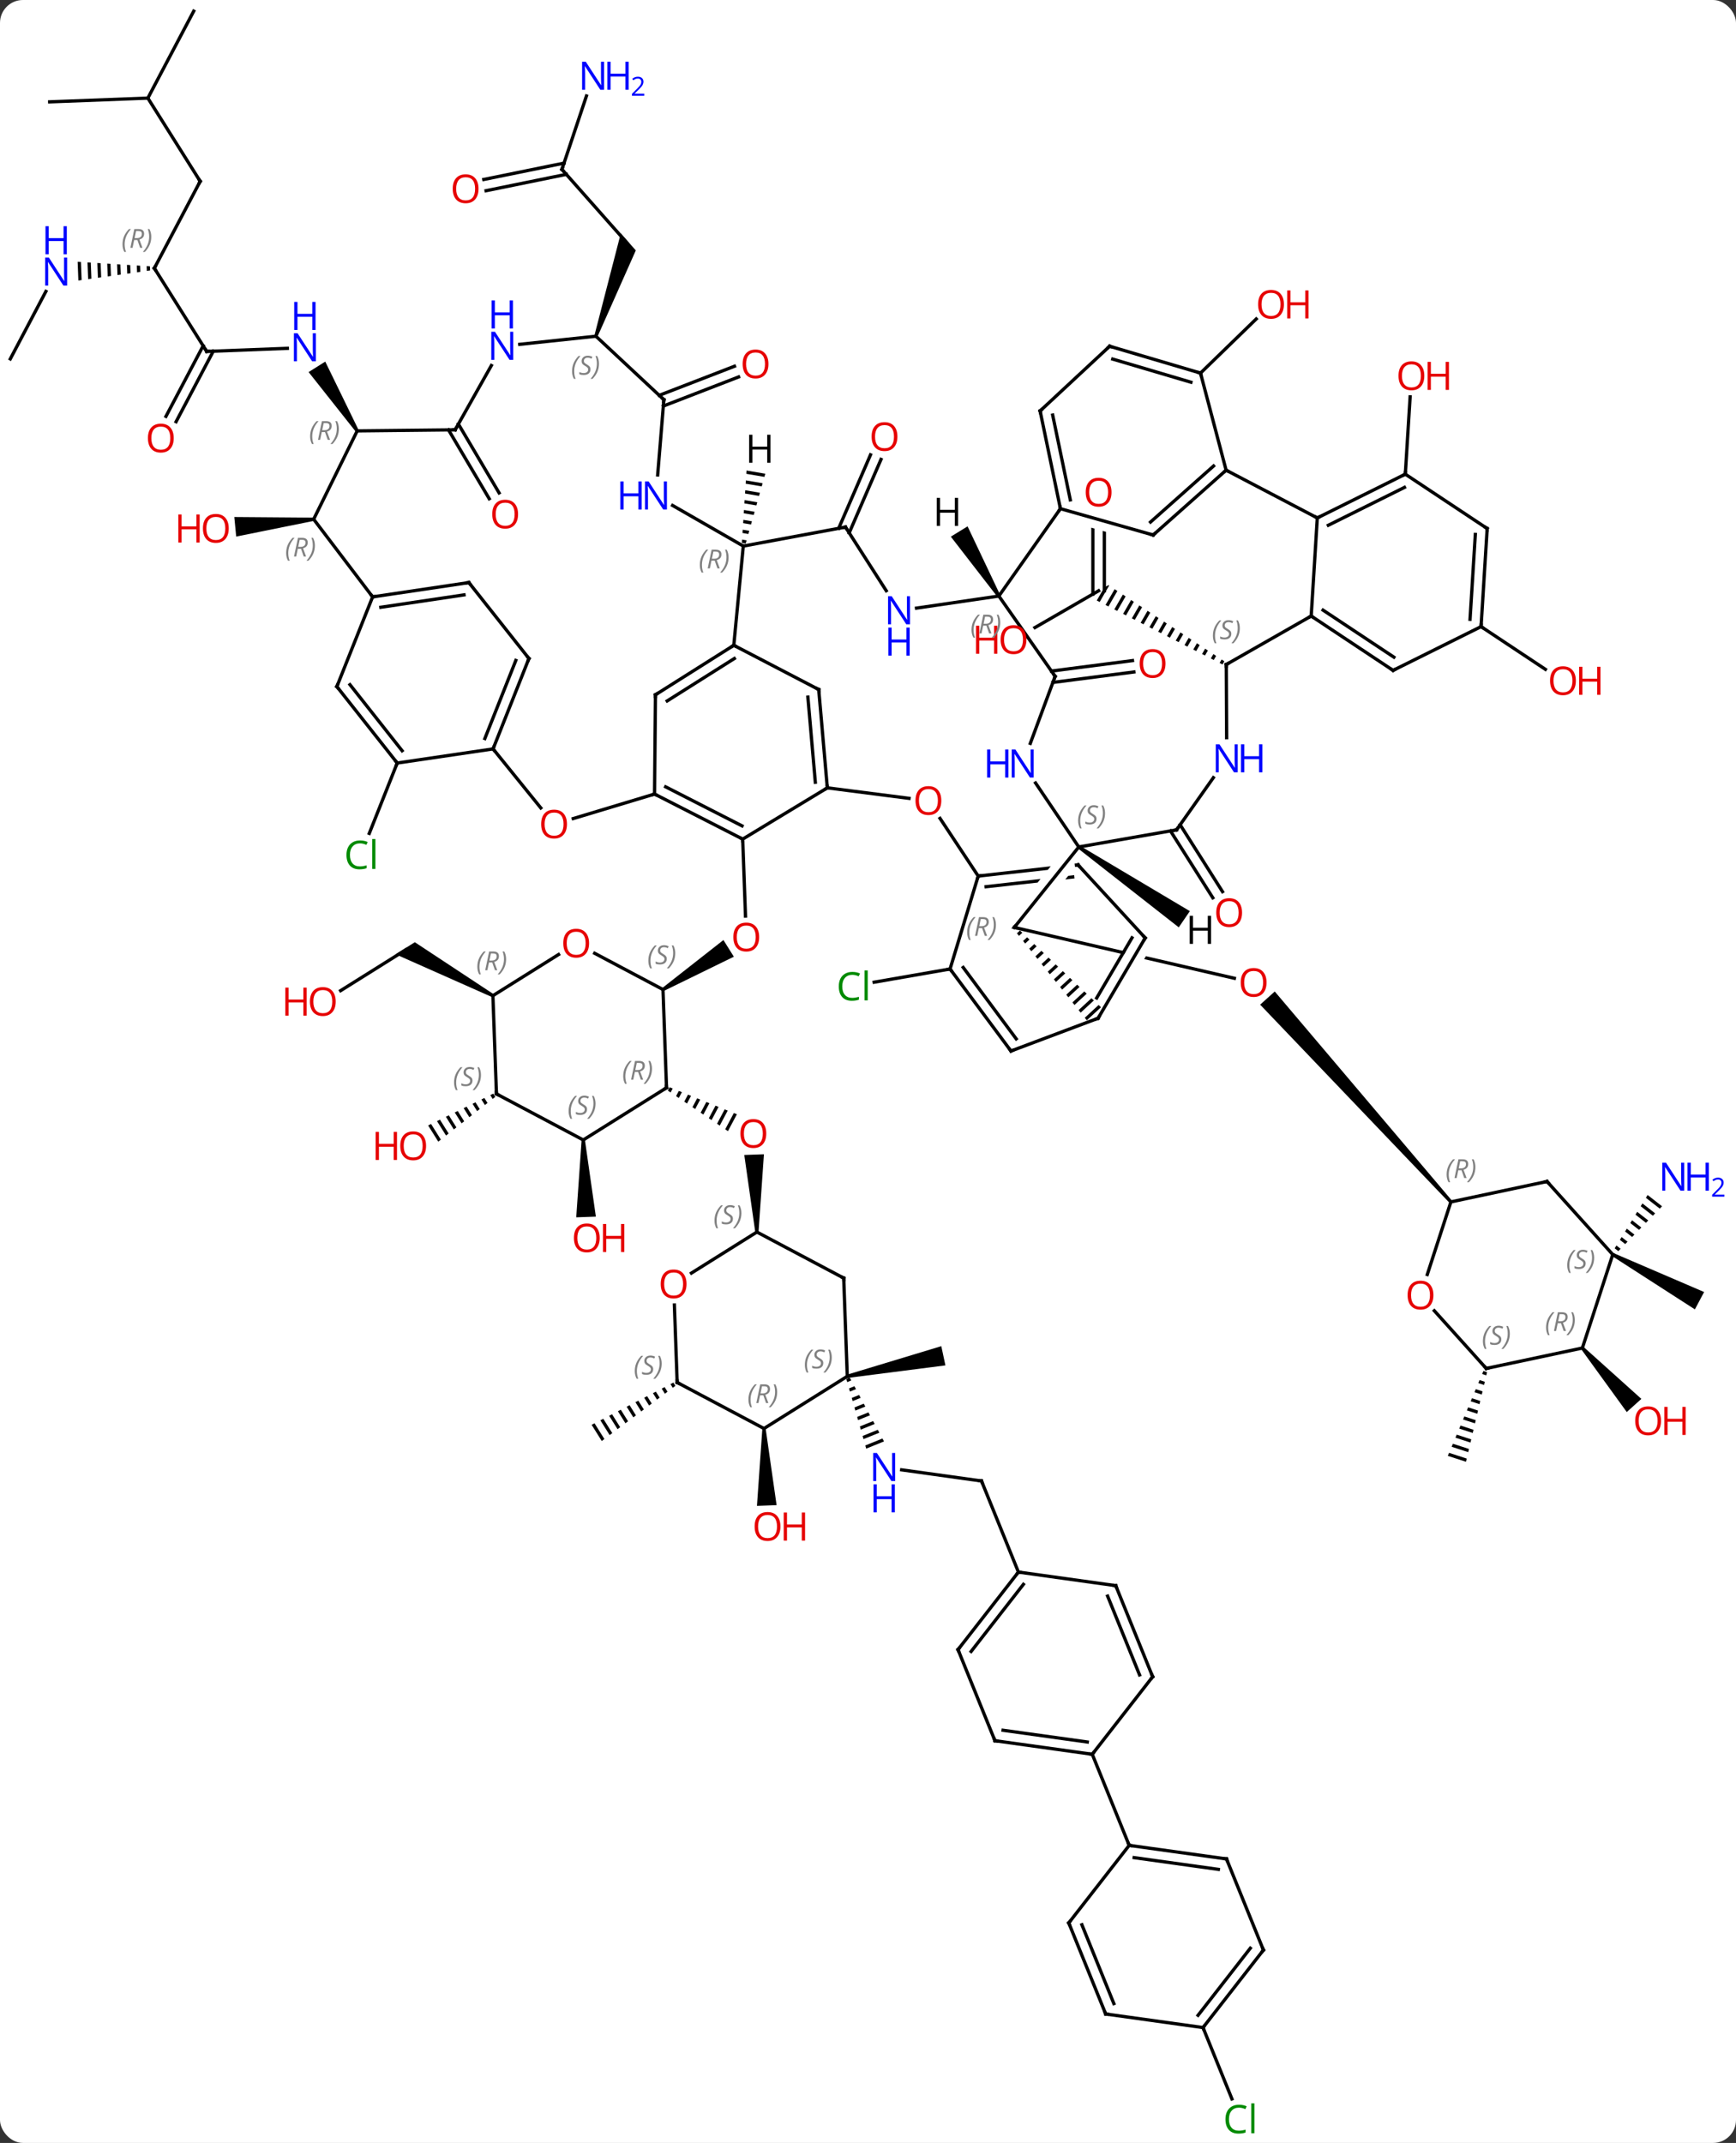 <svg width="530" viewBox="0 0 530 654" style="fill-opacity:1; color-rendering:auto; color-interpolation:auto; text-rendering:auto; stroke:black; stroke-linecap:square; stroke-miterlimit:10; shape-rendering:auto; stroke-opacity:1; fill:black; stroke-dasharray:none; font-weight:normal; stroke-width:1; font-family:'Open Sans'; font-style:normal; stroke-linejoin:miter; font-size:12; stroke-dashoffset:0; image-rendering:auto;" height="654" class="cas-substance-image" xmlns:xlink="http://www.w3.org/1999/xlink" xmlns="http://www.w3.org/2000/svg"><rect x="0" y="0" width="530" height="654" fill="#333333" stroke="none"/><svg class="cas-substance-single-component"><rect y="0" x="0" width="530" stroke="none" ry="7" rx="7" height="654" fill="white" class="cas-substance-group"/><svg y="0" x="0" width="530" viewBox="0 0 530 654" style="fill:black;" height="654" class="cas-substance-single-component-image"><svg><g><clipPath id="clipPath_1ab265eab4864332bfc50ba657e1f27c1" clipPathUnits="userSpaceOnUse"><path d="M49.51 -62.289 L40.508 -23.315 L71.845 -16.077 L87.943 -43.507 L93.117 -40.47 L77.971 -14.662 L77.971 -14.662 L120.89 -4.749 L129.892 -43.723 L49.51 -62.289 Z"/></clipPath><clipPath id="clipPath_1ab265eab4864332bfc50ba657e1f27c2" clipPathUnits="userSpaceOnUse"><path d="M44.254 -147.887 L65.743 -117.232 L60.83 -113.788 L39.341 -144.443 L44.254 -147.887 ZM67.656 -163.894 L35.181 -145.144 L55.182 -110.504 L87.657 -129.254 L67.656 -163.894 Z"/></clipPath><clipPath id="clipPath_1ab265eab4864332bfc50ba657e1f27c3" clipPathUnits="userSpaceOnUse"><path d="M54.409 -178.449 L54.409 -140.949 L94.409 -140.949 L94.409 -159.755 L93.857 -157.809 L58.319 -167.889 L59.956 -173.661 L94.409 -163.889 L94.409 -163.889 L94.409 -178.449 Z"/></clipPath><clipPath id="clipPath_1ab265eab4864332bfc50ba657e1f27c4" clipPathUnits="userSpaceOnUse"><path d="M71.394 -65.521 L50.059 -38.903 L50.059 -38.903 L74.076 -41.595 L71.394 -65.521 ZM69.619 -81.346 L31.689 -77.094 L36.146 -37.343 L46.918 -38.55 L46.918 -38.55 L43.977 -40.908 L68.35 -71.318 L70.98 -69.211 L70.98 -69.211 L69.619 -81.346 Z"/></clipPath><g transform="translate(261,325)" style="text-rendering:geometricPrecision; color-rendering:optimizeQuality; color-interpolation:linearRGB; stroke-linecap:butt; image-rendering:optimizeQuality;"><line y2="-68.916" y1="-45.412" x2="-34.251" x1="-33.402" style="fill:none;"/><path style="stroke:none;" d="M-58.325 -22.583 L-58.855 -23.431 L-40.14 -38.108 L-36.954 -33.024 Z"/><path style="stroke:none;" d="M-56.553 6.819 L-57.098 7.847 L-56.265 8.409 L-56.265 8.409 L-55.62 7.194 L-56.553 6.819 ZM-53.753 7.943 L-54.597 9.534 L-53.764 10.096 L-52.82 8.317 L-53.753 7.943 ZM-50.954 9.066 L-52.097 11.22 L-51.263 11.782 L-50.021 9.441 L-50.954 9.066 ZM-48.155 10.19 L-49.596 12.906 L-48.762 13.468 L-48.762 13.468 L-47.221 10.565 L-48.155 10.19 ZM-45.355 11.314 L-47.095 14.593 L-47.095 14.593 L-46.261 15.155 L-46.261 15.155 L-44.422 11.688 L-44.422 11.688 L-45.355 11.314 ZM-42.556 12.437 L-44.594 16.279 L-43.761 16.841 L-41.623 12.812 L-41.623 12.812 L-42.556 12.437 ZM-39.757 13.561 L-42.093 17.965 L-41.26 18.527 L-38.823 13.935 L-39.757 13.561 ZM-36.957 14.684 L-39.593 19.652 L-38.759 20.214 L-38.759 20.214 L-36.024 15.059 L-36.024 15.059 L-36.957 14.684 Z"/><path style="stroke:none;" d="M-29.419 50.988 L-30.419 51.024 L-33.771 27.483 L-27.775 27.266 Z"/><line y2="-29.277" y1="-25.244" x2="29.055" x1="5.887" style="fill:none;"/><line y2="-92.133" y1="-70.657" x2="-139.728" x1="-148.26" style="fill:none;"/><path style="stroke:none;" d="M-83.429 22.92 L-82.429 22.884 L-79.082 46.297 L-85.078 46.514 Z"/><line y2="-22.667" y1="-35.184" x2="-157.001" x1="-137.022" style="fill:none;"/><path style="stroke:none;" d="M-110.283 -21.574 L-110.751 -20.69 L-140.223 -33.769 L-134.352 -37.447 Z"/><line y2="-163.757" y1="-186.188" x2="-4.951" x1="4.761" style="fill:none;"/><line y2="-162.366" y1="-184.798" x2="-1.739" x1="7.972" style="fill:none;"/><path style="stroke:none;" d="M-110.414 8.772 L-111.317 9.213 L-110.585 10.382 L-109.793 9.761 L-110.414 8.772 ZM-113.124 10.095 L-114.028 10.536 L-112.958 12.244 L-112.166 11.623 L-113.124 10.095 ZM-115.835 11.418 L-116.739 11.859 L-115.331 14.106 L-115.331 14.106 L-114.54 13.485 L-115.835 11.418 ZM-118.546 12.741 L-119.45 13.182 L-117.704 15.968 L-116.913 15.347 L-116.913 15.347 L-118.546 12.741 ZM-121.257 14.065 L-122.16 14.506 L-120.077 17.83 L-120.077 17.83 L-119.286 17.209 L-121.257 14.065 ZM-123.968 15.388 L-124.871 15.829 L-122.45 19.692 L-121.659 19.072 L-123.968 15.388 ZM-126.679 16.711 L-127.582 17.152 L-124.823 21.554 L-124.032 20.934 L-126.679 16.711 ZM-129.389 18.034 L-130.293 18.475 L-127.196 23.416 L-126.405 22.796 L-129.389 18.034 Z"/><line y2="-204.346" y1="-213.224" x2="-59.741" x1="-36.77" style="fill:none;"/><line y2="-201.081" y1="-209.959" x2="-58.48" x1="-35.508" style="fill:none;"/><line y2="-273.303" y1="-250.842" x2="-89.445" x1="-69.558" style="fill:none;"/><path style="stroke:none;" d="M-78.594 -222.232 L-79.542 -222.548 L-71.48 -253.767 L-66.887 -248.58 Z"/><line y2="-295.705" y1="-273.303" x2="-81.958" x1="-89.445" style="fill:none;"/><line y2="-270.229" y1="-275.219" x2="-113.294" x1="-88.805" style="fill:none;"/><line y2="-266.799" y1="-271.79" x2="-112.595" x1="-88.105" style="fill:none;"/><line y2="-41.958" y1="-26.439" x2="48.663" x1="115.851" style="fill:none; clip-path:url(#clipPath_1ab265eab4864332bfc50ba657e1f27c1);"/><path style="stroke:none;" d="M182.325 41.474 L181.581 42.142 L123.723 -18.39 L128.182 -22.405 Z"/><path style="stroke:none;" d="M-165.288 -167.028 L-165.192 -166.032 L-188.89 -161.243 L-189.464 -167.215 Z"/><line y2="126.981" y1="123.584" x2="38.652" x1="14.272" style="fill:none;"/><path style="stroke:none;" d="M-1.572 95.404 L-2.623 95.829 L-2.623 95.829 L-2.347 96.797 L-2.347 96.797 L-1.096 96.29 L-1.096 96.29 L-1.572 95.404 ZM-0.146 98.063 L-1.794 98.731 L-1.794 98.731 L-1.518 99.698 L-1.518 99.698 L0.33 98.949 L0.33 98.949 L-0.146 98.063 ZM1.281 100.722 L-0.966 101.633 L-0.966 101.633 L-0.69 102.6 L-0.69 102.6 L1.756 101.608 L1.756 101.608 L1.281 100.722 ZM2.707 103.381 L-0.138 104.534 L-0.138 104.534 L0.138 105.501 L0.138 105.501 L3.182 104.267 L3.182 104.267 L2.707 103.381 ZM4.133 106.04 L0.69 107.436 L0.69 107.436 L0.966 108.403 L0.966 108.403 L4.609 106.927 L4.609 106.927 L4.133 106.04 ZM5.559 108.7 L1.518 110.337 L1.518 110.337 L1.794 111.305 L1.794 111.305 L6.035 109.586 L6.035 109.586 L5.559 108.7 ZM6.986 111.359 L2.346 113.239 L2.346 113.239 L2.622 114.206 L2.622 114.206 L7.461 112.245 L7.461 112.245 L6.986 111.359 ZM8.412 114.018 L3.174 116.14 L3.174 116.14 L3.45 117.108 L3.45 117.108 L8.887 114.904 L8.887 114.904 L8.412 114.018 Z"/><line y2="154.782" y1="126.981" x2="49.923" x1="38.652" style="fill:none;"/><path style="stroke:none;" d="M-2.227 95.529 L-2.436 94.551 L26.379 85.833 L27.633 91.701 Z"/><path style="stroke:none;" d="M-55.416 96.952 L-56.307 97.412 L-56.307 97.412 L-55.599 98.542 L-55.599 98.542 L-54.796 97.941 L-54.796 97.941 L-55.416 96.952 ZM-58.09 98.332 L-58.982 98.793 L-58.982 98.793 L-58.008 100.346 L-58.008 100.346 L-57.205 99.745 L-58.09 98.332 ZM-60.765 99.713 L-61.657 100.173 L-61.657 100.173 L-60.418 102.15 L-60.418 102.15 L-59.614 101.549 L-59.614 101.549 L-60.765 99.713 ZM-63.44 101.094 L-64.331 101.554 L-64.331 101.554 L-62.827 103.954 L-62.827 103.954 L-62.024 103.353 L-62.024 103.353 L-63.44 101.094 ZM-66.115 102.474 L-67.006 102.934 L-67.006 102.934 L-65.236 105.758 L-65.236 105.758 L-64.433 105.157 L-64.433 105.157 L-66.115 102.474 ZM-68.789 103.855 L-69.681 104.315 L-67.645 107.562 L-67.645 107.562 L-66.842 106.961 L-66.842 106.961 L-68.789 103.855 ZM-71.464 105.235 L-72.355 105.695 L-72.355 105.695 L-70.054 109.367 L-70.054 109.367 L-69.251 108.765 L-71.464 105.235 ZM-74.138 106.616 L-75.03 107.076 L-75.03 107.076 L-72.463 111.171 L-72.463 111.171 L-71.66 110.569 L-74.138 106.616 ZM-76.813 107.996 L-77.705 108.457 L-74.873 112.975 L-74.873 112.975 L-74.07 112.373 L-74.07 112.373 L-76.813 107.996 ZM-79.488 109.377 L-80.379 109.837 L-80.379 109.837 L-77.282 114.779 L-77.282 114.779 L-76.479 114.177 L-79.488 109.377 Z"/><line y2="-120.199" y1="-123.392" x2="60" x1="84.743" style="fill:none;"/><line y2="-116.728" y1="-119.921" x2="60.447" x1="85.191" style="fill:none;"/><line y2="-217.749" y1="-218.688" x2="-197.901" x1="-173.272" style="fill:none;"/><path style="stroke:none;" d="M-151.521 -193.766 L-152.367 -193.234 L-166.781 -211.445 L-161.702 -214.641 Z"/><line y2="-243.138" y1="-217.749" x2="-213.879" x1="-197.901" style="fill:none;"/><line y2="-197.93" y1="-219.459" x2="-210.334" x1="-198.977" style="fill:none;"/><line y2="-196.297" y1="-217.826" x2="-207.239" x1="-195.882" style="fill:none;"/><line y2="-269.67" y1="-243.138" x2="-199.881" x1="-213.879" style="fill:none;"/><path style="stroke:none;" d="M-216.229 -243.785 L-216.173 -242.314 L-216.173 -242.314 L-215.177 -242.454 L-215.177 -242.454 L-215.226 -243.721 L-215.226 -243.721 L-216.229 -243.785 ZM-219.238 -243.974 L-219.159 -241.896 L-219.159 -241.896 L-218.163 -242.036 L-218.163 -242.036 L-218.235 -243.911 L-218.235 -243.911 L-219.238 -243.974 ZM-222.248 -244.164 L-222.145 -241.478 L-222.145 -241.478 L-221.149 -241.617 L-221.245 -244.101 L-221.245 -244.101 L-222.248 -244.164 ZM-225.257 -244.354 L-225.131 -241.059 L-225.131 -241.059 L-224.136 -241.199 L-224.136 -241.199 L-224.254 -244.291 L-224.254 -244.291 L-225.257 -244.354 ZM-228.267 -244.544 L-228.117 -240.641 L-228.117 -240.641 L-227.122 -240.78 L-227.122 -240.78 L-227.264 -244.481 L-227.264 -244.481 L-228.267 -244.544 ZM-231.276 -244.733 L-231.103 -240.223 L-231.103 -240.223 L-230.108 -240.362 L-230.108 -240.362 L-230.273 -244.67 L-230.273 -244.67 L-231.276 -244.733 ZM-234.286 -244.923 L-234.089 -239.804 L-234.089 -239.804 L-233.094 -239.944 L-233.094 -239.944 L-233.282 -244.86 L-233.282 -244.86 L-234.286 -244.923 ZM-237.295 -245.113 L-237.075 -239.386 L-237.075 -239.386 L-236.08 -239.525 L-236.08 -239.525 L-236.292 -245.05 L-236.292 -245.05 L-237.295 -245.113 Z"/><line y2="-295.062" y1="-269.67" x2="-215.859" x1="-199.881" style="fill:none;"/><line y2="-215.463" y1="-236.07" x2="-257.856" x1="-246.984" style="fill:none;"/><line y2="-293.919" y1="-295.062" x2="-245.838" x1="-215.859" style="fill:none;"/><line y2="-321.594" y1="-295.062" x2="-201.861" x1="-215.859" style="fill:none;"/><path style="stroke:none;" d="M-28.253 110.985 L-27.253 110.949 L-23.906 134.362 L-29.902 134.579 Z"/><line y2="-195.581" y1="-174.57" x2="-121.054" x1="-108.626" style="fill:none;"/><line y2="-193.799" y1="-172.788" x2="-124.066" x1="-111.638" style="fill:none;"/><line y2="-73.289" y1="-52.873" x2="99.297" x1="112.231" style="fill:none;"/><line y2="-71.416" y1="-51" x2="96.34" x1="109.274" style="fill:none;"/><line y2="-211.137" y1="-227.653" x2="105.516" x1="122.523" style="fill:none;"/><line y2="-132.925" y1="-144.699" x2="54.017" x1="74.409" style="fill:none; clip-path:url(#clipPath_1ab265eab4864332bfc50ba657e1f27c2);"/><line y2="-168.347" y1="-144.699" x2="76.159" x1="76.159" style="fill:none; clip-path:url(#clipPath_1ab265eab4864332bfc50ba657e1f27c3);"/><line y2="-168.347" y1="-143.689" x2="72.659" x1="72.659" style="fill:none; clip-path:url(#clipPath_1ab265eab4864332bfc50ba657e1f27c3);"/><path style="stroke:none;" d="M77.409 -146.431 L76.119 -145.686 L73.839 -141.732 L73.839 -141.732 L74.732 -141.278 L74.732 -141.278 L77.623 -146.291 L77.623 -146.291 L77.409 -146.431 ZM79.297 -145.19 L76.518 -140.371 L76.518 -140.371 L77.411 -139.917 L77.411 -139.917 L80.135 -144.64 L80.135 -144.64 L79.297 -145.19 ZM81.81 -143.54 L79.197 -139.01 L79.197 -139.01 L80.09 -138.556 L80.09 -138.556 L82.647 -142.99 L82.647 -142.99 L81.81 -143.54 ZM84.322 -141.889 L81.876 -137.648 L81.876 -137.648 L82.769 -137.194 L82.769 -137.194 L85.159 -141.339 L85.159 -141.339 L84.322 -141.889 ZM86.834 -140.239 L84.555 -136.287 L84.555 -136.287 L85.448 -135.833 L85.448 -135.833 L87.671 -139.689 L87.671 -139.689 L86.834 -140.239 ZM89.346 -138.588 L87.234 -134.926 L87.234 -134.926 L88.127 -134.472 L88.127 -134.472 L90.184 -138.038 L90.184 -138.038 L89.346 -138.588 ZM91.859 -136.938 L89.913 -133.564 L89.913 -133.564 L90.806 -133.111 L90.806 -133.111 L92.696 -136.387 L92.696 -136.387 L91.859 -136.938 ZM94.371 -135.287 L92.592 -132.203 L92.592 -132.203 L93.485 -131.749 L95.208 -134.737 L95.208 -134.737 L94.371 -135.287 ZM96.883 -133.636 L95.271 -130.842 L95.271 -130.842 L96.164 -130.388 L96.164 -130.388 L97.72 -133.086 L97.72 -133.086 L96.883 -133.636 ZM99.395 -131.986 L97.95 -129.48 L98.843 -129.027 L98.843 -129.027 L100.233 -131.436 L99.395 -131.986 ZM101.907 -130.335 L100.629 -128.119 L100.629 -128.119 L101.522 -127.665 L101.522 -127.665 L102.745 -129.785 L102.745 -129.785 L101.907 -130.335 ZM104.42 -128.685 L103.308 -126.758 L104.201 -126.304 L104.201 -126.304 L105.257 -128.135 L105.257 -128.135 L104.42 -128.685 ZM106.932 -127.034 L105.987 -125.396 L105.987 -125.396 L106.88 -124.943 L106.88 -124.943 L107.769 -126.484 L107.769 -126.484 L106.932 -127.034 ZM109.444 -125.383 L108.666 -124.035 L108.666 -124.035 L109.559 -123.581 L109.559 -123.581 L110.281 -124.833 L109.444 -125.383 ZM111.956 -123.733 L111.346 -122.674 L112.239 -122.22 L112.239 -122.22 L112.794 -123.183 L112.794 -123.183 L111.956 -123.733 Z"/><path style="stroke:none;" d="M231.134 58.311 L231.604 57.429 L259.265 69.309 L256.447 74.607 Z"/><path style="stroke:none;" d="M242.019 39.703 L241.49 40.559 L241.49 40.559 L245.725 43.864 L246.428 43.144 L242.019 39.703 ZM240.431 42.271 L239.901 43.127 L243.616 46.026 L244.319 45.306 L240.431 42.271 ZM238.843 44.839 L238.313 45.695 L241.507 48.188 L242.21 47.468 L238.843 44.839 ZM237.255 47.407 L236.725 48.264 L239.399 50.35 L240.102 49.629 L240.102 49.629 L237.255 47.407 ZM235.666 49.976 L235.137 50.832 L237.29 52.512 L237.993 51.791 L237.993 51.791 L235.666 49.976 ZM234.078 52.544 L233.549 53.4 L235.181 54.674 L235.181 54.674 L235.884 53.953 L234.078 52.544 ZM232.49 55.112 L231.961 55.968 L233.072 56.836 L233.775 56.115 L232.49 55.112 Z"/><path style="stroke:none;" d="M191.886 93.407 L191.498 94.332 L192.766 94.745 L192.996 93.768 L192.996 93.768 L191.886 93.407 ZM190.721 96.183 L190.333 97.108 L190.333 97.108 L192.076 97.675 L192.076 97.675 L192.306 96.698 L190.721 96.183 ZM189.556 98.958 L189.168 99.883 L189.168 99.883 L191.387 100.605 L191.387 100.605 L191.617 99.628 L189.556 98.958 ZM188.391 101.734 L188.003 102.659 L190.697 103.535 L190.697 103.535 L190.927 102.559 L190.927 102.559 L188.391 101.734 ZM187.226 104.509 L186.838 105.435 L186.838 105.435 L190.008 106.466 L190.238 105.489 L187.226 104.509 ZM186.061 107.285 L185.673 108.21 L185.673 108.21 L189.318 109.396 L189.318 109.396 L189.548 108.419 L186.061 107.285 ZM184.896 110.061 L184.508 110.986 L184.508 110.986 L188.629 112.326 L188.859 111.349 L188.859 111.349 L184.896 110.061 ZM183.731 112.836 L183.343 113.761 L183.343 113.761 L187.939 115.256 L187.939 115.256 L188.169 114.279 L188.169 114.279 L183.731 112.836 ZM182.566 115.612 L182.178 116.537 L182.178 116.537 L187.25 118.186 L187.48 117.21 L182.566 115.612 ZM181.401 118.387 L181.013 119.312 L181.013 119.312 L186.56 121.117 L186.56 121.117 L186.79 120.14 L181.401 118.387 Z"/><line y2="-180.288" y1="-203.883" x2="168.039" x1="169.509" style="fill:none;"/><path style="stroke:none;" d="M221.724 86.737 L222.468 86.069 L240.109 101.927 L235.65 105.942 Z"/><line y2="-133.761" y1="-120.728" x2="191.169" x1="210.808" style="fill:none;"/><line y2="293.793" y1="315.567" x2="106.281" x1="115.109" style="fill:none;"/><line y2="-84.555" y1="-68.916" x2="-8.418" x1="-34.251" style="fill:none;"/><line y2="-82.662" y1="-68.916" x2="-61.164" x1="-34.251" style="fill:none;"/><line y2="-84.86" y1="-72.952" x2="-57.772" x1="-34.459" style="fill:none;"/><line y2="-114.561" y1="-84.555" x2="-11.043" x1="-8.418" style="fill:none;"/><line y2="-112.243" y1="-86.263" x2="-14.354" x1="-12.081" style="fill:none;"/><line y2="-81.355" y1="-84.555" x2="16.522" x1="-8.418" style="fill:none;"/><line y2="-112.965" y1="-82.662" x2="-60.885" x1="-61.164" style="fill:none;"/><line y2="-75.182" y1="-82.662" x2="-85.993" x1="-61.164" style="fill:none;"/><line y2="-128.061" y1="-114.561" x2="-36.972" x1="-11.043" style="fill:none;"/><line y2="-57.636" y1="-75.238" x2="37.644" x1="25.99" style="fill:none;"/><line y2="-128.061" y1="-112.965" x2="-36.972" x1="-60.885" style="fill:none;"/><line y2="-124.023" y1="-111.084" x2="-36.812" x1="-57.308" style="fill:none;"/><line y2="-96.441" y1="-78.428" x2="-110.466" x1="-95.896" style="fill:none;"/><line y2="-158.346" y1="-128.061" x2="-34.071" x1="-36.972" style="fill:none;"/><line y2="-29.277" y1="-57.636" x2="29.055" x1="37.644" style="fill:none;"/><line y2="-61.053" y1="-57.636" x2="68.121" x1="37.644" style="fill:none; clip-path:url(#clipPath_1ab265eab4864332bfc50ba657e1f27c4);"/><line y2="-57.35" y1="-54.383" x2="66.503" x1="40.042" style="fill:none; clip-path:url(#clipPath_1ab265eab4864332bfc50ba657e1f27c4);"/><line y2="-92.133" y1="-96.441" x2="-139.728" x1="-110.466" style="fill:none;"/><line y2="-124.029" y1="-96.441" x2="-99.519" x1="-110.466" style="fill:none;"/><line y2="-123.442" y1="-99.61" x2="-103.517" x1="-112.974" style="fill:none;"/><line y2="-164.142" y1="-158.346" x2="-2.877" x1="-34.071" style="fill:none;"/><line y2="-170.738" y1="-158.346" x2="-55.652" x1="-34.071" style="fill:none;"/><line y2="-4.242" y1="-29.277" x2="47.646" x1="29.055" style="fill:none;"/><line y2="-7.951" y1="-29.741" x2="49.251" x1="33.07" style="fill:none;"/><line y2="-38.754" y1="-61.053" x2="88.632" x1="68.121" style="fill:none;"/><line y2="-115.464" y1="-92.133" x2="-158.154" x1="-139.728" style="fill:none;"/><line y2="-116.047" y1="-95.888" x2="-154.155" x1="-138.234" style="fill:none;"/><line y2="-147.207" y1="-124.029" x2="-117.852" x1="-99.519" style="fill:none;"/><line y2="-144.717" y1="-164.142" x2="9.57" x1="-2.877" style="fill:none;"/><line y2="-203.019" y1="-180.058" x2="-58.32" x1="-60.211" style="fill:none;"/><line y2="-14.238" y1="-4.242" x2="74.244" x1="47.646" style="fill:none;"/><line y2="-14.238" y1="-38.754" x2="74.244" x1="88.632" style="fill:none;"/><line y2="-20.428" y1="-38.783" x2="73.819" x1="84.591" style="fill:none;"/><line y2="-142.836" y1="-115.464" x2="-147.243" x1="-158.154" style="fill:none;"/><line y2="-142.836" y1="-147.207" x2="-147.243" x1="-117.852" style="fill:none;"/><line y2="-139.671" y1="-143.448" x2="-144.729" x1="-119.336" style="fill:none;"/><line y2="-143.094" y1="-139.408" x2="43.95" x1="18.803" style="fill:none;"/><line y2="-222.39" y1="-203.019" x2="-79.068" x1="-58.32" style="fill:none;"/><path style="stroke:none;" d="M50.384 -41.016 L49.463 -40.166 L49.463 -40.166 L50.091 -39.385 L50.091 -39.385 L51.112 -40.328 L51.112 -40.328 L50.384 -41.016 ZM52.568 -38.95 L51.346 -37.822 L51.346 -37.822 L51.974 -37.041 L51.974 -37.041 L53.296 -38.262 L53.296 -38.262 L52.568 -38.95 ZM54.752 -36.884 L53.23 -35.479 L53.857 -34.697 L53.857 -34.697 L55.48 -36.196 L54.752 -36.884 ZM56.936 -34.818 L55.113 -33.135 L55.74 -32.354 L55.74 -32.354 L57.664 -34.13 L57.664 -34.13 L56.936 -34.818 ZM59.12 -32.752 L56.996 -30.792 L56.996 -30.792 L57.624 -30.01 L57.624 -30.01 L59.847 -32.063 L59.12 -32.752 ZM61.303 -30.686 L58.879 -28.448 L59.507 -27.667 L59.507 -27.667 L62.031 -29.997 L62.031 -29.997 L61.303 -30.686 ZM63.487 -28.62 L60.762 -26.104 L60.762 -26.104 L61.39 -25.323 L61.39 -25.323 L64.215 -27.931 L63.487 -28.62 ZM65.671 -26.554 L62.645 -23.761 L62.645 -23.761 L63.273 -22.98 L63.273 -22.98 L66.399 -25.865 L65.671 -26.554 ZM67.855 -24.488 L64.529 -21.417 L65.156 -20.636 L68.583 -23.799 L67.855 -24.488 ZM70.038 -22.422 L66.412 -19.074 L67.04 -18.293 L70.766 -21.733 L70.038 -22.422 ZM72.222 -20.356 L68.295 -16.73 L68.923 -15.949 L68.923 -15.949 L72.95 -19.667 L72.222 -20.356 ZM74.406 -18.29 L70.178 -14.387 L70.806 -13.605 L75.134 -17.601 L74.406 -18.29 Z"/><line y2="-166.53" y1="-142.836" x2="-165.24" x1="-147.243" style="fill:none;"/><line y2="-169.752" y1="-143.094" x2="62.745" x1="43.95" style="fill:none;"/><line y2="-118.581" y1="-143.094" x2="61.134" x1="43.95" style="fill:none;"/><line y2="-219.914" y1="-222.39" x2="-102.321" x1="-79.068" style="fill:none;"/><line y2="-66.516" y1="-41.958" x2="68.346" x1="48.663" style="fill:none;"/><line y2="-193.5" y1="-166.53" x2="-151.944" x1="-165.24" style="fill:none;"/><line y2="-161.718" y1="-169.752" x2="91.068" x1="62.745" style="fill:none;"/><line y2="-199.584" y1="-169.752" x2="56.547" x1="62.745" style="fill:none;"/><line y2="-198.317" y1="-172.442" x2="60.385" x1="65.761" style="fill:none;"/><line y2="-98.136" y1="-118.581" x2="53.556" x1="61.134" style="fill:none;"/><line y2="-193.821" y1="-213.446" x2="-122.046" x1="-110.985" style="fill:none;"/><line y2="-86.04" y1="-66.516" x2="55.156" x1="68.346" style="fill:none;"/><line y2="-71.742" y1="-66.516" x2="98.205" x1="68.346" style="fill:none;"/><line y2="-193.821" y1="-193.5" x2="-122.046" x1="-151.944" style="fill:none;"/><line y2="-181.506" y1="-161.718" x2="113.334" x1="91.068" style="fill:none;"/><line y2="-182.78" y1="-165.677" x2="109.499" x1="90.253" style="fill:none;"/><line y2="-219.333" y1="-199.584" x2="77.775" x1="56.547" style="fill:none;"/><line y2="-87.66" y1="-71.742" x2="109.439" x1="98.205" style="fill:none;"/><line y2="-166.935" y1="-181.506" x2="141.174" x1="113.334" style="fill:none;"/><line y2="-211.137" y1="-181.506" x2="105.516" x1="113.334" style="fill:none;"/><line y2="-211.137" y1="-219.333" x2="105.516" x1="77.775" style="fill:none;"/><line y2="-208.353" y1="-215.404" x2="102.586" x1="78.721" style="fill:none;"/><line y2="-122.199" y1="-99.856" x2="113.382" x1="113.494" style="fill:none;"/><line y2="-136.992" y1="-166.935" x2="139.308" x1="141.174" style="fill:none;"/><line y2="-180.288" y1="-166.935" x2="168.039" x1="141.174" style="fill:none;"/><line y2="-176.254" y1="-164.7" x2="167.787" x1="144.541" style="fill:none;"/><line y2="-136.992" y1="-122.199" x2="139.308" x1="113.382" style="fill:none;"/><line y2="-120.405" y1="-136.992" x2="164.307" x1="139.308" style="fill:none;"/><line y2="-124.439" y1="-138.791" x2="164.558" x1="142.927" style="fill:none;"/><line y2="-163.701" y1="-180.288" x2="193.035" x1="168.039" style="fill:none;"/><line y2="-133.761" y1="-120.405" x2="191.169" x1="164.307" style="fill:none;"/><line y2="-133.761" y1="-163.701" x2="191.169" x1="193.035" style="fill:none;"/><line y2="-135.995" y1="-161.902" x2="187.802" x1="189.416" style="fill:none;"/><line y2="6.972" y1="-23.007" x2="-57.507" x1="-58.59" style="fill:none;"/><line y2="-34.065" y1="-23.007" x2="-79.448" x1="-58.59" style="fill:none;"/><line y2="22.902" y1="6.972" x2="-82.929" x1="-57.507" style="fill:none;"/><line y2="-21.132" y1="-33.689" x2="-110.517" x1="-90.475" style="fill:none;"/><line y2="8.847" y1="22.902" x2="-109.434" x1="-82.929" style="fill:none;"/><line y2="8.847" y1="-21.132" x2="-109.434" x1="-110.517" style="fill:none;"/><line y2="65.058" y1="51.006" x2="-3.414" x1="-29.919" style="fill:none;"/><line y2="63.523" y1="51.006" x2="-49.898" x1="-29.919" style="fill:none;"/><line y2="95.04" y1="65.058" x2="-2.331" x1="-3.414" style="fill:none;"/><line y2="96.915" y1="73.283" x2="-54.258" x1="-55.112" style="fill:none;"/><line y2="110.967" y1="95.04" x2="-27.753" x1="-2.331" style="fill:none;"/><line y2="110.967" y1="96.915" x2="-27.753" x1="-54.258" style="fill:none;"/><line y2="35.574" y1="41.808" x2="211.299" x1="181.953" style="fill:none;"/><line y2="63.962" y1="41.808" x2="174.753" x1="181.953" style="fill:none;"/><line y2="57.87" y1="35.574" x2="231.369" x1="211.299" style="fill:none;"/><line y2="92.637" y1="75.024" x2="192.75" x1="176.895" style="fill:none;"/><line y2="86.403" y1="57.87" x2="222.096" x1="231.369" style="fill:none;"/><line y2="86.403" y1="92.637" x2="222.096" x1="192.75" style="fill:none;"/><line y2="178.446" y1="154.782" x2="31.482" x1="49.923" style="fill:none;"/><line y2="179.004" y1="158.527" x2="35.485" x1="51.442" style="fill:none;"/><line y2="158.922" y1="154.782" x2="79.638" x1="49.923" style="fill:none;"/><line y2="206.247" y1="178.446" x2="42.753" x1="31.482" style="fill:none;"/><line y2="186.723" y1="158.922" x2="90.909" x1="79.638" style="fill:none;"/><line y2="186.165" y1="162.11" x2="86.906" x1="77.154" style="fill:none;"/><line y2="210.387" y1="206.247" x2="72.468" x1="42.753" style="fill:none;"/><line y2="206.642" y1="203.059" x2="70.95" x1="45.237" style="fill:none;"/><line y2="210.387" y1="186.723" x2="72.468" x1="90.909" style="fill:none;"/><line y2="238.188" y1="210.387" x2="83.739" x1="72.468" style="fill:none;"/><line y2="242.328" y1="238.188" x2="113.451" x1="83.739" style="fill:none;"/><line y2="245.516" y1="241.933" x2="110.967" x1="85.257" style="fill:none;"/><line y2="261.852" y1="238.188" x2="65.298" x1="83.739" style="fill:none;"/><line y2="270.132" y1="242.328" x2="124.722" x1="113.451" style="fill:none;"/><line y2="289.653" y1="261.852" x2="76.569" x1="65.298" style="fill:none;"/><line y2="286.465" y1="262.41" x2="79.053" x1="69.301" style="fill:none;"/><line y2="293.793" y1="270.132" x2="106.281" x1="124.722" style="fill:none;"/><line y2="290.048" y1="269.574" x2="104.763" x1="120.719" style="fill:none;"/><line y2="293.793" y1="289.653" x2="106.281" x1="76.569" style="fill:none;"/><path style="stroke:none;" d="M-33.09 -181.401 L-33.154 -180.398 L-33.154 -180.398 L-27.632 -179.457 L-27.632 -179.457 L-27.36 -180.425 L-27.36 -180.425 L-33.09 -181.401 ZM-33.283 -178.391 L-33.348 -177.387 L-33.348 -177.387 L-28.447 -176.552 L-28.447 -176.552 L-28.175 -177.52 L-33.283 -178.391 ZM-33.476 -175.38 L-33.541 -174.377 L-33.541 -174.377 L-29.262 -173.648 L-29.262 -173.648 L-28.99 -174.616 L-28.99 -174.616 L-33.476 -175.38 ZM-33.669 -172.37 L-33.734 -171.367 L-33.734 -171.367 L-30.076 -170.744 L-30.076 -170.744 L-29.805 -171.712 L-29.805 -171.712 L-33.669 -172.37 ZM-33.863 -169.36 L-33.927 -168.356 L-33.927 -168.356 L-30.891 -167.839 L-30.891 -167.839 L-30.62 -168.807 L-30.62 -168.807 L-33.863 -169.36 ZM-34.056 -166.349 L-34.12 -165.346 L-34.12 -165.346 L-31.706 -164.935 L-31.706 -164.935 L-31.434 -165.903 L-31.434 -165.903 L-34.056 -166.349 ZM-34.249 -163.339 L-34.313 -162.335 L-34.313 -162.335 L-32.521 -162.03 L-32.249 -162.998 L-32.249 -162.998 L-34.249 -163.339 ZM-34.442 -160.329 L-34.507 -159.325 L-34.507 -159.325 L-33.336 -159.126 L-33.336 -159.126 L-33.064 -160.094 L-33.064 -160.094 L-34.442 -160.329 Z"/><path style="stroke:none;" d="M44.376 -143.356 L43.524 -142.832 L29.288 -161.22 L34.4 -164.362 Z"/><path style="stroke:none;" d="M68.064 -66.103 L68.628 -66.929 L102.263 -46.932 L98.874 -41.981 Z"/></g><g transform="translate(261,325)" style="fill:rgb(230,0,0); text-rendering:geometricPrecision; color-rendering:optimizeQuality; image-rendering:optimizeQuality; font-family:'Open Sans'; stroke:rgb(230,0,0); color-interpolation:linearRGB;"><path style="stroke:none;" d="M-29.23 -39.007 Q-29.23 -36.945 -30.27 -35.765 Q-31.309 -34.585 -33.152 -34.585 Q-35.043 -34.585 -36.074 -35.749 Q-37.105 -36.914 -37.105 -39.023 Q-37.105 -41.117 -36.074 -42.265 Q-35.043 -43.414 -33.152 -43.414 Q-31.293 -43.414 -30.262 -42.242 Q-29.23 -41.07 -29.23 -39.007 ZM-36.059 -39.007 Q-36.059 -37.273 -35.316 -36.367 Q-34.574 -35.46 -33.152 -35.46 Q-31.73 -35.46 -31.004 -36.359 Q-30.277 -37.257 -30.277 -39.007 Q-30.277 -40.742 -31.004 -41.632 Q-31.73 -42.523 -33.152 -42.523 Q-34.574 -42.523 -35.316 -41.624 Q-36.059 -40.726 -36.059 -39.007 Z"/><path style="stroke:none;" d="M-27.064 20.954 Q-27.064 23.016 -28.104 24.196 Q-29.143 25.376 -30.986 25.376 Q-32.877 25.376 -33.908 24.212 Q-34.94 23.047 -34.94 20.938 Q-34.94 18.844 -33.908 17.696 Q-32.877 16.547 -30.986 16.547 Q-29.127 16.547 -28.096 17.719 Q-27.064 18.891 -27.064 20.954 ZM-33.893 20.954 Q-33.893 22.688 -33.15 23.594 Q-32.408 24.501 -30.986 24.501 Q-29.564 24.501 -28.838 23.602 Q-28.111 22.704 -28.111 20.954 Q-28.111 19.219 -28.838 18.329 Q-29.564 17.438 -30.986 17.438 Q-32.408 17.438 -33.15 18.337 Q-33.893 19.235 -33.893 20.954 Z"/><path style="fill:rgb(0,138,0); stroke:none;" d="M-0.81 -27.491 Q-2.216 -27.491 -3.036 -26.554 Q-3.857 -25.616 -3.857 -23.976 Q-3.857 -22.304 -3.067 -21.382 Q-2.278 -20.46 -0.825 -20.46 Q0.081 -20.46 1.222 -20.788 L1.222 -19.913 Q0.331 -19.57 -0.966 -19.57 Q-2.857 -19.57 -3.888 -20.726 Q-4.919 -21.882 -4.919 -23.991 Q-4.919 -25.32 -4.427 -26.312 Q-3.935 -27.304 -2.997 -27.843 Q-2.06 -28.382 -0.794 -28.382 Q0.55 -28.382 1.565 -27.898 L1.143 -27.038 Q0.159 -27.491 -0.81 -27.491 ZM3.917 -19.695 L2.948 -19.695 L2.948 -28.82 L3.917 -28.82 L3.917 -19.695 Z"/><path style="fill:rgb(0,138,0); stroke:none;" d="M-151.113 -67.613 Q-152.519 -67.613 -153.339 -66.676 Q-154.16 -65.738 -154.16 -64.098 Q-154.16 -62.426 -153.37 -61.504 Q-152.581 -60.582 -151.128 -60.582 Q-150.222 -60.582 -149.081 -60.91 L-149.081 -60.035 Q-149.972 -59.691 -151.269 -59.691 Q-153.16 -59.691 -154.191 -60.848 Q-155.222 -62.004 -155.222 -64.113 Q-155.222 -65.442 -154.73 -66.434 Q-154.238 -67.426 -153.3 -67.965 Q-152.363 -68.504 -151.097 -68.504 Q-149.753 -68.504 -148.738 -68.02 L-149.16 -67.16 Q-150.144 -67.613 -151.113 -67.613 ZM-146.386 -59.816 L-147.355 -59.816 L-147.355 -68.942 L-146.386 -68.942 L-146.386 -59.816 Z"/><path style="stroke:none;" d="M-77.909 52.811 Q-77.909 54.873 -78.948 56.053 Q-79.987 57.233 -81.83 57.233 Q-83.721 57.233 -84.752 56.069 Q-85.784 54.904 -85.784 52.795 Q-85.784 50.701 -84.752 49.553 Q-83.721 48.404 -81.83 48.404 Q-79.971 48.404 -78.94 49.576 Q-77.909 50.748 -77.909 52.811 ZM-84.737 52.811 Q-84.737 54.545 -83.994 55.451 Q-83.252 56.358 -81.83 56.358 Q-80.409 56.358 -79.682 55.459 Q-78.955 54.561 -78.955 52.811 Q-78.955 51.076 -79.682 50.186 Q-80.409 49.295 -81.83 49.295 Q-83.252 49.295 -83.994 50.194 Q-84.737 51.092 -84.737 52.811 Z"/><path style="stroke:none;" d="M-70.393 57.108 L-71.393 57.108 L-71.393 53.076 L-75.909 53.076 L-75.909 57.108 L-76.909 57.108 L-76.909 48.545 L-75.909 48.545 L-75.909 52.186 L-71.393 52.186 L-71.393 48.545 L-70.393 48.545 L-70.393 57.108 Z"/><path style="stroke:none;" d="M-158.506 -19.327 Q-158.506 -17.265 -159.546 -16.085 Q-160.585 -14.905 -162.428 -14.905 Q-164.319 -14.905 -165.35 -16.07 Q-166.381 -17.234 -166.381 -19.343 Q-166.381 -21.437 -165.35 -22.585 Q-164.319 -23.734 -162.428 -23.734 Q-160.569 -23.734 -159.538 -22.562 Q-158.506 -21.39 -158.506 -19.327 ZM-165.335 -19.327 Q-165.335 -17.593 -164.592 -16.687 Q-163.85 -15.78 -162.428 -15.78 Q-161.006 -15.78 -160.28 -16.679 Q-159.553 -17.577 -159.553 -19.327 Q-159.553 -21.062 -160.28 -21.952 Q-161.006 -22.843 -162.428 -22.843 Q-163.85 -22.843 -164.592 -21.945 Q-165.335 -21.046 -165.335 -19.327 Z"/><path style="stroke:none;" d="M-167.381 -15.03 L-168.381 -15.03 L-168.381 -19.062 L-172.897 -19.062 L-172.897 -15.03 L-173.897 -15.03 L-173.897 -23.593 L-172.897 -23.593 L-172.897 -19.952 L-168.381 -19.952 L-168.381 -23.593 L-167.381 -23.593 L-167.381 -15.03 Z"/><path style="stroke:none;" d="M12.979 -191.743 Q12.979 -189.681 11.94 -188.501 Q10.901 -187.321 9.058 -187.321 Q7.167 -187.321 6.136 -188.486 Q5.104 -189.65 5.104 -191.759 Q5.104 -193.853 6.136 -195.001 Q7.167 -196.15 9.058 -196.15 Q10.917 -196.15 11.948 -194.978 Q12.979 -193.806 12.979 -191.743 ZM6.151 -191.743 Q6.151 -190.009 6.894 -189.103 Q7.636 -188.196 9.058 -188.196 Q10.479 -188.196 11.206 -189.095 Q11.933 -189.993 11.933 -191.743 Q11.933 -193.478 11.206 -194.368 Q10.479 -195.259 9.058 -195.259 Q7.636 -195.259 6.894 -194.361 Q6.151 -193.462 6.151 -191.743 Z"/><path style="stroke:none;" d="M-130.922 24.707 Q-130.922 26.769 -131.961 27.949 Q-133 29.129 -134.843 29.129 Q-136.734 29.129 -137.765 27.965 Q-138.797 26.8 -138.797 24.691 Q-138.797 22.597 -137.765 21.449 Q-136.734 20.3 -134.843 20.3 Q-132.984 20.3 -131.953 21.472 Q-130.922 22.644 -130.922 24.707 ZM-137.75 24.707 Q-137.75 26.441 -137.007 27.347 Q-136.265 28.254 -134.843 28.254 Q-133.422 28.254 -132.695 27.355 Q-131.968 26.457 -131.968 24.707 Q-131.968 22.972 -132.695 22.082 Q-133.422 21.191 -134.843 21.191 Q-136.265 21.191 -137.007 22.09 Q-137.75 22.988 -137.75 24.707 Z"/><path style="stroke:none;" d="M-139.797 29.004 L-140.797 29.004 L-140.797 24.972 L-145.312 24.972 L-145.312 29.004 L-146.312 29.004 L-146.312 20.441 L-145.312 20.441 L-145.312 24.082 L-140.797 24.082 L-140.797 20.441 L-139.797 20.441 L-139.797 29.004 Z"/><path style="stroke:none;" d="M-26.398 -213.904 Q-26.398 -211.842 -27.438 -210.662 Q-28.477 -209.482 -30.32 -209.482 Q-32.211 -209.482 -33.242 -210.647 Q-34.273 -211.811 -34.273 -213.92 Q-34.273 -216.014 -33.242 -217.162 Q-32.211 -218.311 -30.32 -218.311 Q-28.461 -218.311 -27.43 -217.139 Q-26.398 -215.967 -26.398 -213.904 ZM-33.227 -213.904 Q-33.227 -212.17 -32.484 -211.264 Q-31.742 -210.357 -30.32 -210.357 Q-28.898 -210.357 -28.172 -211.256 Q-27.445 -212.154 -27.445 -213.904 Q-27.445 -215.639 -28.172 -216.529 Q-28.898 -217.42 -30.32 -217.42 Q-31.742 -217.42 -32.484 -216.522 Q-33.227 -215.623 -33.227 -213.904 Z"/></g><g transform="translate(261,325)" style="stroke-linecap:butt; text-rendering:geometricPrecision; color-rendering:optimizeQuality; image-rendering:optimizeQuality; font-family:'Open Sans'; color-interpolation:linearRGB; stroke-miterlimit:5;"><path style="fill:none;" d="M-89.114 -272.929 L-89.445 -273.303 L-89.287 -273.777"/><path style="fill:rgb(0,5,255); stroke:none;" d="M-76.583 -297.602 L-77.724 -297.602 L-82.412 -304.789 L-82.458 -304.789 Q-82.365 -303.524 -82.365 -302.477 L-82.365 -297.602 L-83.287 -297.602 L-83.287 -306.164 L-82.162 -306.164 L-77.49 -299.008 L-77.443 -299.008 Q-77.443 -299.164 -77.49 -300.024 Q-77.537 -300.883 -77.521 -301.258 L-77.521 -306.164 L-76.583 -306.164 L-76.583 -297.602 Z"/><path style="fill:rgb(0,5,255); stroke:none;" d="M-69.068 -297.602 L-70.068 -297.602 L-70.068 -301.633 L-74.583 -301.633 L-74.583 -297.602 L-75.583 -297.602 L-75.583 -306.164 L-74.583 -306.164 L-74.583 -302.524 L-70.068 -302.524 L-70.068 -306.164 L-69.068 -306.164 L-69.068 -297.602 Z"/><path style="fill:rgb(0,5,255); stroke:none;" d="M-64.318 -295.792 L-68.068 -295.792 L-68.068 -296.355 L-66.568 -297.87 Q-65.88 -298.558 -65.662 -298.855 Q-65.443 -299.152 -65.333 -299.433 Q-65.224 -299.714 -65.224 -300.042 Q-65.224 -300.495 -65.498 -300.761 Q-65.771 -301.027 -66.271 -301.027 Q-66.615 -301.027 -66.935 -300.91 Q-67.255 -300.792 -67.646 -300.495 L-67.99 -300.933 Q-67.208 -301.589 -66.271 -301.589 Q-65.474 -301.589 -65.013 -301.175 Q-64.552 -300.761 -64.552 -300.074 Q-64.552 -299.527 -64.857 -298.995 Q-65.162 -298.464 -66.005 -297.652 L-67.255 -296.433 L-67.255 -296.402 L-64.318 -296.402 L-64.318 -295.792 Z"/><path style="fill:rgb(230,0,0); stroke:none;" d="M-114.904 -267.382 Q-114.904 -265.32 -115.944 -264.14 Q-116.983 -262.96 -118.826 -262.96 Q-120.717 -262.96 -121.748 -264.125 Q-122.779 -265.289 -122.779 -267.398 Q-122.779 -269.492 -121.748 -270.64 Q-120.717 -271.789 -118.826 -271.789 Q-116.967 -271.789 -115.936 -270.617 Q-114.904 -269.445 -114.904 -267.382 ZM-121.733 -267.382 Q-121.733 -265.648 -120.99 -264.742 Q-120.248 -263.835 -118.826 -263.835 Q-117.404 -263.835 -116.678 -264.734 Q-115.951 -265.632 -115.951 -267.382 Q-115.951 -269.117 -116.678 -270.007 Q-117.404 -270.898 -118.826 -270.898 Q-120.248 -270.898 -120.99 -270 Q-121.733 -269.101 -121.733 -267.382 Z"/><path style="fill:rgb(230,0,0); stroke:none;" d="M125.674 -25.15 Q125.674 -23.088 124.635 -21.908 Q123.596 -20.728 121.753 -20.728 Q119.862 -20.728 118.831 -21.892 Q117.799 -23.057 117.799 -25.166 Q117.799 -27.26 118.831 -28.408 Q119.862 -29.557 121.753 -29.557 Q123.612 -29.557 124.643 -28.385 Q125.674 -27.213 125.674 -25.15 ZM118.846 -25.15 Q118.846 -23.416 119.589 -22.51 Q120.331 -21.603 121.753 -21.603 Q123.174 -21.603 123.901 -22.502 Q124.628 -23.4 124.628 -25.15 Q124.628 -26.885 123.901 -27.775 Q123.174 -28.666 121.753 -28.666 Q120.331 -28.666 119.589 -27.767 Q118.846 -26.869 118.846 -25.15 Z"/><path style="fill:rgb(230,0,0); stroke:none;" d="M-191.167 -163.729 Q-191.167 -161.667 -192.207 -160.487 Q-193.246 -159.307 -195.089 -159.307 Q-196.98 -159.307 -198.011 -160.471 Q-199.042 -161.636 -199.042 -163.745 Q-199.042 -165.839 -198.011 -166.987 Q-196.98 -168.136 -195.089 -168.136 Q-193.23 -168.136 -192.199 -166.964 Q-191.167 -165.792 -191.167 -163.729 ZM-197.996 -163.729 Q-197.996 -161.995 -197.253 -161.089 Q-196.511 -160.182 -195.089 -160.182 Q-193.667 -160.182 -192.941 -161.081 Q-192.214 -161.979 -192.214 -163.729 Q-192.214 -165.464 -192.941 -166.354 Q-193.667 -167.245 -195.089 -167.245 Q-196.511 -167.245 -197.253 -166.346 Q-197.996 -165.448 -197.996 -163.729 Z"/><path style="fill:rgb(230,0,0); stroke:none;" d="M-200.042 -159.432 L-201.042 -159.432 L-201.042 -163.464 L-205.558 -163.464 L-205.558 -159.432 L-206.558 -159.432 L-206.558 -167.995 L-205.558 -167.995 L-205.558 -164.354 L-201.042 -164.354 L-201.042 -167.995 L-200.042 -167.995 L-200.042 -159.432 Z"/><path style="fill:rgb(0,5,255); stroke:none;" d="M12.292 126.997 L11.151 126.997 L6.463 119.81 L6.417 119.81 Q6.51 121.075 6.51 122.122 L6.51 126.997 L5.588 126.997 L5.588 118.435 L6.713 118.435 L11.385 125.591 L11.432 125.591 Q11.432 125.435 11.385 124.575 Q11.338 123.716 11.354 123.341 L11.354 118.435 L12.292 118.435 L12.292 126.997 Z"/><path style="fill:rgb(0,5,255); stroke:none;" d="M12.198 136.56 L11.198 136.56 L11.198 132.529 L6.682 132.529 L6.682 136.56 L5.682 136.56 L5.682 127.997 L6.682 127.997 L6.682 131.638 L11.198 131.638 L11.198 127.997 L12.198 127.997 L12.198 136.56 Z"/><path style="fill:none;" d="M38.157 126.912 L38.652 126.981 L38.84 127.444"/><path style="fill:rgb(230,0,0); stroke:none;" d="M94.826 -122.491 Q94.826 -120.429 93.786 -119.249 Q92.747 -118.069 90.904 -118.069 Q89.013 -118.069 87.982 -119.234 Q86.951 -120.398 86.951 -122.507 Q86.951 -124.601 87.982 -125.749 Q89.013 -126.898 90.904 -126.898 Q92.763 -126.898 93.794 -125.726 Q94.826 -124.554 94.826 -122.491 ZM87.997 -122.491 Q87.997 -120.757 88.74 -119.851 Q89.482 -118.944 90.904 -118.944 Q92.326 -118.944 93.052 -119.843 Q93.779 -120.741 93.779 -122.491 Q93.779 -124.226 93.052 -125.116 Q92.326 -126.007 90.904 -126.007 Q89.482 -126.007 88.74 -125.109 Q87.997 -124.21 87.997 -122.491 Z"/><path style="fill:rgb(0,5,255); stroke:none;" d="M-164.57 -214.736 L-165.711 -214.736 L-170.399 -221.923 L-170.445 -221.923 Q-170.352 -220.658 -170.352 -219.611 L-170.352 -214.736 L-171.274 -214.736 L-171.274 -223.298 L-170.149 -223.298 L-165.477 -216.142 L-165.43 -216.142 Q-165.43 -216.298 -165.477 -217.158 Q-165.524 -218.017 -165.508 -218.392 L-165.508 -223.298 L-164.57 -223.298 L-164.57 -214.736 Z"/><path style="fill:rgb(0,5,255); stroke:none;" d="M-164.664 -224.298 L-165.664 -224.298 L-165.664 -228.329 L-170.18 -228.329 L-170.18 -224.298 L-171.18 -224.298 L-171.18 -232.861 L-170.18 -232.861 L-170.18 -229.22 L-165.664 -229.22 L-165.664 -232.861 L-164.664 -232.861 L-164.664 -224.298 Z"/><path style="fill:none;" d="M-197.401 -217.768 L-197.901 -217.749 L-198.167 -218.172"/><path style="fill:none;" d="M-213.613 -242.715 L-213.879 -243.138 L-213.646 -243.58"/></g><g transform="translate(261,325)" style="stroke-linecap:butt; font-size:8.4px; fill:gray; text-rendering:geometricPrecision; image-rendering:optimizeQuality; color-rendering:optimizeQuality; font-family:'Open Sans'; font-style:italic; stroke:gray; color-interpolation:linearRGB; stroke-miterlimit:5;"><path style="stroke:none;" d="M-223.594 -250.437 Q-223.594 -251.765 -223.125 -252.89 Q-222.657 -254.015 -221.625 -255.094 L-221.016 -255.094 Q-221.985 -254.031 -222.469 -252.859 Q-222.954 -251.687 -222.954 -250.453 Q-222.954 -249.125 -222.516 -248.109 L-223.032 -248.109 Q-223.594 -249.14 -223.594 -250.437 ZM-220.034 -251.75 L-220.534 -249.375 L-221.19 -249.375 L-219.987 -255.094 L-218.737 -255.094 Q-217.003 -255.094 -217.003 -253.656 Q-217.003 -252.297 -218.44 -251.906 L-217.503 -249.375 L-218.222 -249.375 L-219.05 -251.75 L-220.034 -251.75 ZM-219.456 -254.5 Q-219.847 -252.578 -219.909 -252.328 L-219.253 -252.328 Q-218.503 -252.328 -218.097 -252.656 Q-217.69 -252.984 -217.69 -253.609 Q-217.69 -254.078 -217.948 -254.289 Q-218.206 -254.5 -218.8 -254.5 L-219.456 -254.5 ZM-214.817 -252.75 Q-214.817 -251.422 -215.293 -250.289 Q-215.77 -249.156 -216.786 -248.109 L-217.395 -248.109 Q-215.458 -250.265 -215.458 -252.75 Q-215.458 -254.078 -215.895 -255.094 L-215.379 -255.094 Q-214.817 -254.031 -214.817 -252.75 Z"/></g><g transform="translate(261,325)" style="stroke-linecap:butt; fill:rgb(230,0,0); text-rendering:geometricPrecision; color-rendering:optimizeQuality; image-rendering:optimizeQuality; font-family:'Open Sans'; stroke:rgb(230,0,0); color-interpolation:linearRGB; stroke-miterlimit:5;"><path style="stroke:none;" d="M-207.962 -191.284 Q-207.962 -189.222 -209.001 -188.042 Q-210.04 -186.862 -211.883 -186.862 Q-213.774 -186.862 -214.805 -188.026 Q-215.837 -189.191 -215.837 -191.3 Q-215.837 -193.394 -214.805 -194.542 Q-213.774 -195.691 -211.883 -195.691 Q-210.024 -195.691 -208.993 -194.519 Q-207.962 -193.347 -207.962 -191.284 ZM-214.79 -191.284 Q-214.79 -189.55 -214.047 -188.644 Q-213.305 -187.737 -211.883 -187.737 Q-210.462 -187.737 -209.735 -188.636 Q-209.008 -189.534 -209.008 -191.284 Q-209.008 -193.019 -209.735 -193.909 Q-210.462 -194.8 -211.883 -194.8 Q-213.305 -194.8 -214.047 -193.901 Q-214.79 -193.003 -214.79 -191.284 Z"/><path style="fill:none; stroke:black;" d="M-200.114 -269.228 L-199.881 -269.67 L-200.147 -270.093"/><path style="fill:rgb(0,5,255); stroke:none;" d="M-240.506 -237.839 L-241.647 -237.839 L-246.335 -245.026 L-246.381 -245.026 Q-246.288 -243.761 -246.288 -242.714 L-246.288 -237.839 L-247.21 -237.839 L-247.21 -246.401 L-246.085 -246.401 L-241.413 -239.245 L-241.366 -239.245 Q-241.366 -239.401 -241.413 -240.261 Q-241.46 -241.12 -241.444 -241.495 L-241.444 -246.401 L-240.506 -246.401 L-240.506 -237.839 Z"/><path style="fill:rgb(0,5,255); stroke:none;" d="M-240.6 -247.401 L-241.6 -247.401 L-241.6 -251.433 L-246.116 -251.433 L-246.116 -247.401 L-247.116 -247.401 L-247.116 -255.964 L-246.116 -255.964 L-246.116 -252.323 L-241.6 -252.323 L-241.6 -255.964 L-240.6 -255.964 L-240.6 -247.401 Z"/><path style="stroke:none;" d="M-22.733 140.876 Q-22.733 142.938 -23.772 144.118 Q-24.811 145.298 -26.654 145.298 Q-28.545 145.298 -29.576 144.133 Q-30.608 142.97 -30.608 140.86 Q-30.608 138.766 -29.576 137.618 Q-28.545 136.47 -26.654 136.47 Q-24.795 136.47 -23.764 137.641 Q-22.733 138.813 -22.733 140.876 ZM-29.561 140.876 Q-29.561 142.61 -28.818 143.516 Q-28.076 144.423 -26.654 144.423 Q-25.233 144.423 -24.506 143.524 Q-23.779 142.626 -23.779 140.876 Q-23.779 139.141 -24.506 138.251 Q-25.233 137.36 -26.654 137.36 Q-28.076 137.36 -28.818 138.258 Q-29.561 139.157 -29.561 140.876 Z"/><path style="stroke:none;" d="M-15.217 145.173 L-16.217 145.173 L-16.217 141.141 L-20.733 141.141 L-20.733 145.173 L-21.733 145.173 L-21.733 136.61 L-20.733 136.61 L-20.733 140.251 L-16.217 140.251 L-16.217 136.61 L-15.217 136.61 L-15.217 145.173 Z"/><path style="stroke:none;" d="M-102.835 -168.07 Q-102.835 -166.008 -103.875 -164.828 Q-104.914 -163.648 -106.757 -163.648 Q-108.648 -163.648 -109.679 -164.812 Q-110.71 -165.977 -110.71 -168.086 Q-110.71 -170.18 -109.679 -171.328 Q-108.648 -172.477 -106.757 -172.477 Q-104.898 -172.477 -103.867 -171.305 Q-102.835 -170.133 -102.835 -168.07 ZM-109.664 -168.07 Q-109.664 -166.336 -108.921 -165.43 Q-108.179 -164.523 -106.757 -164.523 Q-105.335 -164.523 -104.609 -165.422 Q-103.882 -166.32 -103.882 -168.07 Q-103.882 -169.805 -104.609 -170.695 Q-105.335 -171.586 -106.757 -171.586 Q-108.179 -171.586 -108.921 -170.688 Q-109.664 -169.789 -109.664 -168.07 Z"/><path style="stroke:none;" d="M118.198 -46.468 Q118.198 -44.406 117.159 -43.226 Q116.12 -42.046 114.277 -42.046 Q112.386 -42.046 111.355 -43.211 Q110.323 -44.375 110.323 -46.484 Q110.323 -48.578 111.355 -49.726 Q112.386 -50.875 114.277 -50.875 Q116.136 -50.875 117.167 -49.703 Q118.198 -48.531 118.198 -46.468 ZM111.37 -46.468 Q111.37 -44.734 112.113 -43.828 Q112.855 -42.921 114.277 -42.921 Q115.698 -42.921 116.425 -43.82 Q117.152 -44.718 117.152 -46.468 Q117.152 -48.203 116.425 -49.093 Q115.698 -49.984 114.277 -49.984 Q112.855 -49.984 112.113 -49.086 Q111.37 -48.187 111.37 -46.468 Z"/><path style="stroke:none;" d="M130.976 -232.108 Q130.976 -230.046 129.936 -228.866 Q128.897 -227.686 127.054 -227.686 Q125.163 -227.686 124.132 -228.851 Q123.1 -230.015 123.1 -232.124 Q123.1 -234.218 124.132 -235.366 Q125.163 -236.515 127.054 -236.515 Q128.913 -236.515 129.944 -235.343 Q130.976 -234.171 130.976 -232.108 ZM124.147 -232.108 Q124.147 -230.374 124.89 -229.468 Q125.632 -228.561 127.054 -228.561 Q128.476 -228.561 129.202 -229.46 Q129.929 -230.358 129.929 -232.108 Q129.929 -233.843 129.202 -234.733 Q128.476 -235.624 127.054 -235.624 Q125.632 -235.624 124.89 -234.726 Q124.147 -233.827 124.147 -232.108 Z"/><path style="stroke:none;" d="M138.491 -227.811 L137.491 -227.811 L137.491 -231.843 L132.976 -231.843 L132.976 -227.811 L131.976 -227.811 L131.976 -236.374 L132.976 -236.374 L132.976 -232.733 L137.491 -232.733 L137.491 -236.374 L138.491 -236.374 L138.491 -227.811 Z"/><path style="stroke:none;" d="M52.367 -129.769 Q52.367 -127.707 51.327 -126.527 Q50.288 -125.347 48.445 -125.347 Q46.554 -125.347 45.523 -126.511 Q44.492 -127.676 44.492 -129.785 Q44.492 -131.879 45.523 -133.027 Q46.554 -134.176 48.445 -134.176 Q50.304 -134.176 51.335 -133.004 Q52.367 -131.832 52.367 -129.769 ZM45.538 -129.769 Q45.538 -128.035 46.281 -127.129 Q47.023 -126.222 48.445 -126.222 Q49.867 -126.222 50.593 -127.121 Q51.32 -128.019 51.32 -129.769 Q51.32 -131.504 50.593 -132.394 Q49.867 -133.285 48.445 -133.285 Q47.023 -133.285 46.281 -132.387 Q45.538 -131.488 45.538 -129.769 Z"/><path style="stroke:none;" d="M43.492 -125.472 L42.492 -125.472 L42.492 -129.504 L37.976 -129.504 L37.976 -125.472 L36.976 -125.472 L36.976 -134.035 L37.976 -134.035 L37.976 -130.394 L42.492 -130.394 L42.492 -134.035 L43.492 -134.035 L43.492 -125.472 Z"/><path style="stroke:none;" d="M78.347 -174.769 Q78.347 -172.707 77.307 -171.527 Q76.268 -170.347 74.425 -170.347 Q72.534 -170.347 71.503 -171.512 Q70.472 -172.676 70.472 -174.785 Q70.472 -176.879 71.503 -178.027 Q72.534 -179.176 74.425 -179.176 Q76.284 -179.176 77.315 -178.004 Q78.347 -176.832 78.347 -174.769 ZM71.518 -174.769 Q71.518 -173.035 72.261 -172.129 Q73.003 -171.222 74.425 -171.222 Q75.847 -171.222 76.573 -172.121 Q77.3 -173.019 77.3 -174.769 Q77.3 -176.504 76.573 -177.394 Q75.847 -178.285 74.425 -178.285 Q73.003 -178.285 72.261 -177.387 Q71.518 -176.488 71.518 -174.769 Z"/><path style="fill:rgb(0,5,255); stroke:none;" d="M253.195 38.389 L252.054 38.389 L247.366 31.202 L247.32 31.202 Q247.413 32.467 247.413 33.514 L247.413 38.389 L246.491 38.389 L246.491 29.827 L247.616 29.827 L252.288 36.983 L252.335 36.983 Q252.335 36.827 252.288 35.967 Q252.241 35.108 252.257 34.733 L252.257 29.827 L253.195 29.827 L253.195 38.389 Z"/><path style="fill:rgb(0,5,255); stroke:none;" d="M260.71 38.389 L259.71 38.389 L259.71 34.358 L255.195 34.358 L255.195 38.389 L254.195 38.389 L254.195 29.827 L255.195 29.827 L255.195 33.467 L259.71 33.467 L259.71 29.827 L260.71 29.827 L260.71 38.389 Z"/><path style="fill:rgb(0,5,255); stroke:none;" d="M265.46 40.199 L261.71 40.199 L261.71 39.636 L263.21 38.12 Q263.898 37.433 264.116 37.136 Q264.335 36.839 264.445 36.558 Q264.554 36.277 264.554 35.949 Q264.554 35.495 264.281 35.23 Q264.007 34.964 263.507 34.964 Q263.163 34.964 262.843 35.081 Q262.523 35.199 262.132 35.495 L261.788 35.058 Q262.57 34.402 263.507 34.402 Q264.304 34.402 264.765 34.816 Q265.226 35.23 265.226 35.917 Q265.226 36.464 264.921 36.995 Q264.616 37.527 263.773 38.339 L262.523 39.558 L262.523 39.589 L265.46 39.589 L265.46 40.199 Z"/><path style="stroke:none;" d="M173.843 -210.301 Q173.843 -208.239 172.803 -207.059 Q171.764 -205.879 169.921 -205.879 Q168.03 -205.879 166.999 -207.043 Q165.968 -208.208 165.968 -210.317 Q165.968 -212.411 166.999 -213.559 Q168.03 -214.708 169.921 -214.708 Q171.78 -214.708 172.811 -213.536 Q173.843 -212.364 173.843 -210.301 ZM167.014 -210.301 Q167.014 -208.567 167.757 -207.661 Q168.499 -206.754 169.921 -206.754 Q171.343 -206.754 172.069 -207.653 Q172.796 -208.551 172.796 -210.301 Q172.796 -212.036 172.069 -212.926 Q171.343 -213.817 169.921 -213.817 Q168.499 -213.817 167.757 -212.918 Q167.014 -212.02 167.014 -210.301 Z"/><path style="stroke:none;" d="M181.358 -206.004 L180.358 -206.004 L180.358 -210.036 L175.843 -210.036 L175.843 -206.004 L174.843 -206.004 L174.843 -214.567 L175.843 -214.567 L175.843 -210.926 L180.358 -210.926 L180.358 -214.567 L181.358 -214.567 L181.358 -206.004 Z"/><path style="stroke:none;" d="M246.107 108.629 Q246.107 110.691 245.067 111.871 Q244.028 113.051 242.185 113.051 Q240.294 113.051 239.263 111.886 Q238.232 110.722 238.232 108.613 Q238.232 106.519 239.263 105.371 Q240.294 104.222 242.185 104.222 Q244.044 104.222 245.075 105.394 Q246.107 106.566 246.107 108.629 ZM239.278 108.629 Q239.278 110.363 240.021 111.269 Q240.763 112.176 242.185 112.176 Q243.607 112.176 244.333 111.277 Q245.06 110.379 245.06 108.629 Q245.06 106.894 244.333 106.004 Q243.607 105.113 242.185 105.113 Q240.763 105.113 240.021 106.011 Q239.278 106.91 239.278 108.629 Z"/><path style="stroke:none;" d="M253.622 112.926 L252.622 112.926 L252.622 108.894 L248.107 108.894 L248.107 112.926 L247.107 112.926 L247.107 104.363 L248.107 104.363 L248.107 108.004 L252.622 108.004 L252.622 104.363 L253.622 104.363 L253.622 112.926 Z"/><path style="stroke:none;" d="M220.106 -117.241 Q220.106 -115.179 219.066 -113.999 Q218.027 -112.819 216.184 -112.819 Q214.293 -112.819 213.262 -113.984 Q212.231 -115.148 212.231 -117.257 Q212.231 -119.351 213.262 -120.499 Q214.293 -121.648 216.184 -121.648 Q218.043 -121.648 219.074 -120.476 Q220.106 -119.304 220.106 -117.241 ZM213.277 -117.241 Q213.277 -115.507 214.02 -114.601 Q214.762 -113.694 216.184 -113.694 Q217.606 -113.694 218.332 -114.593 Q219.059 -115.491 219.059 -117.241 Q219.059 -118.976 218.332 -119.866 Q217.606 -120.757 216.184 -120.757 Q214.762 -120.757 214.02 -119.859 Q213.277 -118.96 213.277 -117.241 Z"/><path style="stroke:none;" d="M227.621 -112.944 L226.621 -112.944 L226.621 -116.976 L222.106 -116.976 L222.106 -112.944 L221.106 -112.944 L221.106 -121.507 L222.106 -121.507 L222.106 -117.866 L226.621 -117.866 L226.621 -121.507 L227.621 -121.507 L227.621 -112.944 Z"/><path style="fill:rgb(0,138,0); stroke:none;" d="M117.243 318.235 Q115.837 318.235 115.017 319.172 Q114.197 320.11 114.197 321.75 Q114.197 323.422 114.986 324.344 Q115.775 325.266 117.228 325.266 Q118.134 325.266 119.275 324.938 L119.275 325.813 Q118.384 326.156 117.087 326.156 Q115.197 326.156 114.165 325 Q113.134 323.844 113.134 321.735 Q113.134 320.406 113.626 319.414 Q114.118 318.422 115.056 317.883 Q115.993 317.344 117.259 317.344 Q118.603 317.344 119.618 317.828 L119.197 318.688 Q118.212 318.235 117.243 318.235 ZM121.97 326.031 L121.001 326.031 L121.001 316.906 L121.97 316.906 L121.97 326.031 Z"/><path style="fill:none; stroke:black;" d="M-34.696 -69.143 L-34.251 -68.916 L-34.233 -68.416"/><path style="fill:none; stroke:black;" d="M-8.462 -85.053 L-8.418 -84.555 L-8.846 -84.296"/><path style="fill:none; stroke:black;" d="M-60.719 -82.435 L-61.164 -82.662 L-61.643 -82.518"/><path style="fill:none; stroke:black;" d="M-10.999 -114.063 L-11.043 -114.561 L-11.486 -114.792"/><path style="stroke:none;" d="M26.381 -80.665 Q26.381 -78.603 25.341 -77.423 Q24.302 -76.243 22.459 -76.243 Q20.568 -76.243 19.537 -77.407 Q18.506 -78.572 18.506 -80.681 Q18.506 -82.775 19.537 -83.923 Q20.568 -85.072 22.459 -85.072 Q24.318 -85.072 25.349 -83.9 Q26.381 -82.728 26.381 -80.665 ZM19.552 -80.665 Q19.552 -78.931 20.295 -78.025 Q21.037 -77.118 22.459 -77.118 Q23.881 -77.118 24.607 -78.017 Q25.334 -78.915 25.334 -80.665 Q25.334 -82.4 24.607 -83.29 Q23.881 -84.181 22.459 -84.181 Q21.037 -84.181 20.295 -83.282 Q19.552 -82.384 19.552 -80.665 Z"/><path style="fill:none; stroke:black;" d="M-60.89 -112.465 L-60.885 -112.965 L-60.462 -113.232"/><path style="stroke:none;" d="M-87.907 -73.489 Q-87.907 -71.427 -88.947 -70.247 Q-89.986 -69.067 -91.829 -69.067 Q-93.72 -69.067 -94.751 -70.231 Q-95.782 -71.396 -95.782 -73.505 Q-95.782 -75.599 -94.751 -76.747 Q-93.72 -77.896 -91.829 -77.896 Q-89.97 -77.896 -88.939 -76.724 Q-87.907 -75.552 -87.907 -73.489 ZM-94.736 -73.489 Q-94.736 -71.755 -93.993 -70.849 Q-93.251 -69.942 -91.829 -69.942 Q-90.407 -69.942 -89.681 -70.841 Q-88.954 -71.739 -88.954 -73.489 Q-88.954 -75.224 -89.681 -76.114 Q-90.407 -77.005 -91.829 -77.005 Q-93.251 -77.005 -93.993 -76.106 Q-94.736 -75.208 -94.736 -73.489 Z"/><path style="fill:none; stroke:black;" d="M-37.395 -127.794 L-36.972 -128.061 L-36.529 -127.83"/><path style="fill:none; stroke:black;" d="M38.141 -57.692 L37.644 -57.636 L37.499 -57.157"/><path style="fill:none; stroke:black;" d="M-110.282 -96.906 L-110.466 -96.441 L-110.152 -96.052"/></g><g transform="translate(261,325)" style="stroke-linecap:butt; font-size:8.4px; fill:gray; text-rendering:geometricPrecision; image-rendering:optimizeQuality; color-rendering:optimizeQuality; font-family:'Open Sans'; font-style:italic; stroke:gray; color-interpolation:linearRGB; stroke-miterlimit:5;"><path style="stroke:none;" d="M-47.343 -152.59 Q-47.343 -153.919 -46.874 -155.044 Q-46.406 -156.169 -45.374 -157.247 L-44.765 -157.247 Q-45.734 -156.184 -46.218 -155.012 Q-46.703 -153.84 -46.703 -152.606 Q-46.703 -151.278 -46.265 -150.262 L-46.781 -150.262 Q-47.343 -151.294 -47.343 -152.59 ZM-43.783 -153.903 L-44.283 -151.528 L-44.939 -151.528 L-43.736 -157.247 L-42.486 -157.247 Q-40.752 -157.247 -40.752 -155.809 Q-40.752 -154.45 -42.189 -154.059 L-41.252 -151.528 L-41.971 -151.528 L-42.799 -153.903 L-43.783 -153.903 ZM-43.205 -156.653 Q-43.596 -154.731 -43.658 -154.481 L-43.002 -154.481 Q-42.252 -154.481 -41.846 -154.809 Q-41.439 -155.137 -41.439 -155.762 Q-41.439 -156.231 -41.697 -156.442 Q-41.955 -156.653 -42.549 -156.653 L-43.205 -156.653 ZM-38.566 -154.903 Q-38.566 -153.575 -39.042 -152.442 Q-39.519 -151.309 -40.535 -150.262 L-41.144 -150.262 Q-39.207 -152.419 -39.207 -154.903 Q-39.207 -156.231 -39.644 -157.247 L-39.129 -157.247 Q-38.566 -156.184 -38.566 -154.903 Z"/><path style="fill:none; stroke:black;" d="M29.353 -28.876 L29.055 -29.277 L28.562 -29.191"/><path style="fill:none; stroke:black;" d="M67.624 -60.997 L68.121 -61.053 L68.46 -60.685"/><path style="fill:none; stroke:black;" d="M-140.038 -92.525 L-139.728 -92.133 L-139.913 -91.668"/><path style="fill:none; stroke:black;" d="M-99.703 -123.564 L-99.519 -124.029 L-99.829 -124.421"/><path style="fill:none; stroke:black;" d="M-3.369 -164.051 L-2.877 -164.142 L-2.607 -163.721"/></g><g transform="translate(261,325)" style="stroke-linecap:butt; fill:rgb(0,5,255); text-rendering:geometricPrecision; color-rendering:optimizeQuality; image-rendering:optimizeQuality; font-family:'Open Sans'; stroke:rgb(0,5,255); color-interpolation:linearRGB; stroke-miterlimit:5;"><path style="stroke:none;" d="M-57.386 -169.502 L-58.527 -169.502 L-63.215 -176.689 L-63.261 -176.689 Q-63.168 -175.424 -63.168 -174.377 L-63.168 -169.502 L-64.09 -169.502 L-64.09 -178.064 L-62.965 -178.064 L-58.293 -170.908 L-58.246 -170.908 Q-58.246 -171.064 -58.293 -171.924 Q-58.34 -172.783 -58.324 -173.158 L-58.324 -178.064 L-57.386 -178.064 L-57.386 -169.502 Z"/><path style="stroke:none;" d="M-65.09 -169.502 L-66.09 -169.502 L-66.09 -173.533 L-70.605 -173.533 L-70.605 -169.502 L-71.605 -169.502 L-71.605 -178.064 L-70.605 -178.064 L-70.605 -174.424 L-66.09 -174.424 L-66.09 -178.064 L-65.09 -178.064 L-65.09 -169.502 Z"/><path style="fill:none; stroke:black;" d="M47.348 -4.643 L47.646 -4.242 L48.114 -4.418"/><path style="fill:none; stroke:black;" d="M88.293 -39.122 L88.632 -38.754 L88.379 -38.323"/><path style="fill:none; stroke:black;" d="M-157.844 -115.072 L-158.154 -115.464 L-157.969 -115.928"/><path style="fill:none; stroke:black;" d="M-117.542 -146.815 L-117.852 -147.207 L-118.347 -147.133"/><path style="stroke:none;" d="M16.825 -134.471 L15.684 -134.471 L10.996 -141.658 L10.95 -141.658 Q11.043 -140.393 11.043 -139.346 L11.043 -134.471 L10.121 -134.471 L10.121 -143.033 L11.246 -143.033 L15.918 -135.877 L15.965 -135.877 Q15.965 -136.033 15.918 -136.893 Q15.871 -137.752 15.887 -138.127 L15.887 -143.033 L16.825 -143.033 L16.825 -134.471 Z"/><path style="stroke:none;" d="M16.731 -124.908 L15.731 -124.908 L15.731 -128.94 L11.215 -128.94 L11.215 -124.908 L10.215 -124.908 L10.215 -133.471 L11.215 -133.471 L11.215 -129.83 L15.731 -129.83 L15.731 -133.471 L16.731 -133.471 L16.731 -124.908 Z"/><path style="fill:none; stroke:black;" d="M-58.361 -202.521 L-58.32 -203.019 L-58.685 -203.36"/><path style="fill:none; stroke:black;" d="M73.776 -14.062 L74.244 -14.238 L74.497 -14.669"/><path style="fill:none; stroke:black;" d="M-146.748 -142.91 L-147.243 -142.836 L-147.545 -143.234"/></g><g transform="translate(261,325)" style="stroke-linecap:butt; font-size:8.4px; fill:gray; text-rendering:geometricPrecision; image-rendering:optimizeQuality; color-rendering:optimizeQuality; font-family:'Open Sans'; font-style:italic; stroke:gray; color-interpolation:linearRGB; stroke-miterlimit:5;"><path style="stroke:none;" d="M35.603 -132.746 Q35.603 -134.075 36.072 -135.2 Q36.541 -136.325 37.572 -137.403 L38.182 -137.403 Q37.213 -136.34 36.728 -135.168 Q36.244 -133.996 36.244 -132.762 Q36.244 -131.434 36.682 -130.418 L36.166 -130.418 Q35.603 -131.45 35.603 -132.746 ZM39.163 -134.059 L38.663 -131.684 L38.007 -131.684 L39.21 -137.403 L40.46 -137.403 Q42.195 -137.403 42.195 -135.965 Q42.195 -134.606 40.757 -134.215 L41.695 -131.684 L40.976 -131.684 L40.148 -134.059 L39.163 -134.059 ZM39.742 -136.809 Q39.351 -134.887 39.288 -134.637 L39.945 -134.637 Q40.695 -134.637 41.101 -134.965 Q41.507 -135.293 41.507 -135.918 Q41.507 -136.387 41.249 -136.598 Q40.992 -136.809 40.398 -136.809 L39.742 -136.809 ZM44.381 -135.059 Q44.381 -133.731 43.904 -132.598 Q43.428 -131.465 42.412 -130.418 L41.803 -130.418 Q43.74 -132.575 43.74 -135.059 Q43.74 -136.387 43.303 -137.403 L43.818 -137.403 Q44.381 -136.34 44.381 -135.059 Z"/><path style="stroke:none;" d="M-86.346 -211.702 Q-86.346 -213.03 -85.877 -214.155 Q-85.408 -215.28 -84.377 -216.359 L-83.768 -216.359 Q-84.737 -215.296 -85.221 -214.124 Q-85.705 -212.952 -85.705 -211.718 Q-85.705 -210.39 -85.268 -209.374 L-85.783 -209.374 Q-86.346 -210.405 -86.346 -211.702 ZM-80.723 -212.296 Q-80.723 -211.468 -81.27 -211.015 Q-81.817 -210.562 -82.817 -210.562 Q-83.223 -210.562 -83.536 -210.617 Q-83.848 -210.671 -84.13 -210.812 L-84.13 -211.468 Q-83.505 -211.14 -82.801 -211.14 Q-82.176 -211.14 -81.801 -211.437 Q-81.426 -211.734 -81.426 -212.249 Q-81.426 -212.562 -81.63 -212.788 Q-81.833 -213.015 -82.395 -213.343 Q-82.989 -213.671 -83.216 -213.999 Q-83.442 -214.327 -83.442 -214.78 Q-83.442 -215.515 -82.926 -215.976 Q-82.411 -216.437 -81.567 -216.437 Q-81.192 -216.437 -80.856 -216.359 Q-80.52 -216.28 -80.145 -216.109 L-80.411 -215.515 Q-80.661 -215.671 -80.981 -215.757 Q-81.301 -215.843 -81.567 -215.843 Q-82.098 -215.843 -82.419 -215.57 Q-82.739 -215.296 -82.739 -214.827 Q-82.739 -214.624 -82.669 -214.476 Q-82.598 -214.327 -82.458 -214.195 Q-82.317 -214.062 -81.895 -213.812 Q-81.333 -213.468 -81.13 -213.273 Q-80.926 -213.077 -80.825 -212.843 Q-80.723 -212.609 -80.723 -212.296 ZM-78.129 -214.015 Q-78.129 -212.687 -78.605 -211.554 Q-79.082 -210.421 -80.098 -209.374 L-80.707 -209.374 Q-78.769 -211.53 -78.769 -214.015 Q-78.769 -215.343 -79.207 -216.359 L-78.691 -216.359 Q-78.129 -215.296 -78.129 -214.015 Z"/><path style="fill:none; stroke:black;" d="M49.15 -41.846 L48.663 -41.958 L48.976 -42.348"/><path style="stroke:none;" d="M34.28 -40.446 Q34.28 -41.774 34.749 -42.899 Q35.218 -44.024 36.249 -45.102 L36.858 -45.102 Q35.89 -44.04 35.405 -42.868 Q34.921 -41.696 34.921 -40.461 Q34.921 -39.133 35.358 -38.118 L34.843 -38.118 Q34.28 -39.149 34.28 -40.446 ZM37.84 -41.758 L37.34 -39.383 L36.684 -39.383 L37.887 -45.102 L39.137 -45.102 Q40.872 -45.102 40.872 -43.665 Q40.872 -42.305 39.434 -41.915 L40.372 -39.383 L39.653 -39.383 L38.825 -41.758 L37.84 -41.758 ZM38.419 -44.508 Q38.028 -42.586 37.965 -42.336 L38.622 -42.336 Q39.372 -42.336 39.778 -42.665 Q40.184 -42.993 40.184 -43.618 Q40.184 -44.086 39.926 -44.297 Q39.669 -44.508 39.075 -44.508 L38.419 -44.508 ZM43.058 -42.758 Q43.058 -41.43 42.581 -40.297 Q42.105 -39.165 41.089 -38.118 L40.48 -38.118 Q42.417 -40.274 42.417 -42.758 Q42.417 -44.086 41.98 -45.102 L42.495 -45.102 Q43.058 -44.04 43.058 -42.758 Z"/><path style="stroke:none;" d="M-173.639 -156.206 Q-173.639 -157.534 -173.171 -158.659 Q-172.702 -159.784 -171.671 -160.862 L-171.061 -160.862 Q-172.03 -159.799 -172.514 -158.627 Q-172.999 -157.456 -172.999 -156.221 Q-172.999 -154.893 -172.561 -153.877 L-173.077 -153.877 Q-173.639 -154.909 -173.639 -156.206 ZM-170.079 -157.518 L-170.579 -155.143 L-171.236 -155.143 L-170.032 -160.862 L-168.782 -160.862 Q-167.048 -160.862 -167.048 -159.424 Q-167.048 -158.065 -168.486 -157.674 L-167.548 -155.143 L-168.267 -155.143 L-169.095 -157.518 L-170.079 -157.518 ZM-169.501 -160.268 Q-169.892 -158.346 -169.954 -158.096 L-169.298 -158.096 Q-168.548 -158.096 -168.142 -158.424 Q-167.736 -158.752 -167.736 -159.377 Q-167.736 -159.846 -167.993 -160.057 Q-168.251 -160.268 -168.845 -160.268 L-169.501 -160.268 ZM-164.862 -158.518 Q-164.862 -157.19 -165.339 -156.057 Q-165.815 -154.924 -166.831 -153.877 L-167.44 -153.877 Q-165.503 -156.034 -165.503 -158.518 Q-165.503 -159.846 -165.94 -160.862 L-165.424 -160.862 Q-164.862 -159.799 -164.862 -158.518 Z"/><path style="fill:none; stroke:black;" d="M62.643 -170.242 L62.745 -169.752 L62.457 -169.343"/><path style="fill:none; stroke:black;" d="M60.847 -118.99 L61.134 -118.581 L60.96 -118.112"/></g><g transform="translate(261,325)" style="stroke-linecap:butt; fill:rgb(0,5,255); text-rendering:geometricPrecision; color-rendering:optimizeQuality; image-rendering:optimizeQuality; font-family:'Open Sans'; stroke:rgb(0,5,255); color-interpolation:linearRGB; stroke-miterlimit:5;"><path style="stroke:none;" d="M-104.309 -215.189 L-105.45 -215.189 L-110.138 -222.376 L-110.184 -222.376 Q-110.091 -221.111 -110.091 -220.064 L-110.091 -215.189 L-111.013 -215.189 L-111.013 -223.751 L-109.888 -223.751 L-105.216 -216.595 L-105.169 -216.595 Q-105.169 -216.751 -105.216 -217.611 Q-105.263 -218.47 -105.247 -218.845 L-105.247 -223.751 L-104.309 -223.751 L-104.309 -215.189 Z"/><path style="stroke:none;" d="M-104.403 -224.751 L-105.403 -224.751 L-105.403 -228.782 L-109.919 -228.782 L-109.919 -224.751 L-110.919 -224.751 L-110.919 -233.314 L-109.919 -233.314 L-109.919 -229.673 L-105.403 -229.673 L-105.403 -233.314 L-104.403 -233.314 L-104.403 -224.751 Z"/></g><g transform="translate(261,325)" style="stroke-linecap:butt; font-size:8.4px; fill:gray; text-rendering:geometricPrecision; image-rendering:optimizeQuality; color-rendering:optimizeQuality; font-family:'Open Sans'; font-style:italic; stroke:gray; color-interpolation:linearRGB; stroke-miterlimit:5;"><path style="stroke:none;" d="M68.147 -74.517 Q68.147 -75.845 68.616 -76.97 Q69.085 -78.095 70.116 -79.173 L70.725 -79.173 Q69.757 -78.111 69.272 -76.939 Q68.788 -75.767 68.788 -74.532 Q68.788 -73.204 69.225 -72.189 L68.71 -72.189 Q68.147 -73.22 68.147 -74.517 ZM73.77 -75.111 Q73.77 -74.282 73.223 -73.829 Q72.676 -73.376 71.676 -73.376 Q71.27 -73.376 70.957 -73.431 Q70.645 -73.486 70.364 -73.626 L70.364 -74.282 Q70.989 -73.954 71.692 -73.954 Q72.317 -73.954 72.692 -74.251 Q73.067 -74.548 73.067 -75.064 Q73.067 -75.376 72.864 -75.603 Q72.66 -75.829 72.098 -76.157 Q71.504 -76.486 71.278 -76.814 Q71.051 -77.142 71.051 -77.595 Q71.051 -78.329 71.567 -78.79 Q72.082 -79.251 72.926 -79.251 Q73.301 -79.251 73.637 -79.173 Q73.973 -79.095 74.348 -78.923 L74.082 -78.329 Q73.832 -78.486 73.512 -78.572 Q73.192 -78.657 72.926 -78.657 Q72.395 -78.657 72.075 -78.384 Q71.754 -78.111 71.754 -77.642 Q71.754 -77.439 71.825 -77.29 Q71.895 -77.142 72.035 -77.009 Q72.176 -76.876 72.598 -76.626 Q73.16 -76.282 73.364 -76.087 Q73.567 -75.892 73.668 -75.657 Q73.77 -75.423 73.77 -75.111 ZM76.364 -76.829 Q76.364 -75.501 75.888 -74.368 Q75.411 -73.236 74.395 -72.189 L73.786 -72.189 Q75.724 -74.345 75.724 -76.829 Q75.724 -78.157 75.286 -79.173 L75.802 -79.173 Q76.364 -78.111 76.364 -76.829 Z"/><path style="stroke:none;" d="M-166.319 -191.818 Q-166.319 -193.146 -165.851 -194.271 Q-165.382 -195.396 -164.351 -196.474 L-163.741 -196.474 Q-164.71 -195.412 -165.194 -194.24 Q-165.679 -193.068 -165.679 -191.834 Q-165.679 -190.506 -165.241 -189.49 L-165.757 -189.49 Q-166.319 -190.521 -166.319 -191.818 ZM-162.759 -193.131 L-163.259 -190.756 L-163.915 -190.756 L-162.712 -196.474 L-161.462 -196.474 Q-159.728 -196.474 -159.728 -195.037 Q-159.728 -193.677 -161.165 -193.287 L-160.228 -190.756 L-160.947 -190.756 L-161.775 -193.131 L-162.759 -193.131 ZM-162.181 -195.881 Q-162.572 -193.959 -162.634 -193.709 L-161.978 -193.709 Q-161.228 -193.709 -160.822 -194.037 Q-160.415 -194.365 -160.415 -194.99 Q-160.415 -195.459 -160.673 -195.67 Q-160.931 -195.881 -161.525 -195.881 L-162.181 -195.881 ZM-157.542 -194.131 Q-157.542 -192.802 -158.018 -191.67 Q-158.495 -190.537 -159.511 -189.49 L-160.12 -189.49 Q-158.183 -191.646 -158.183 -194.131 Q-158.183 -195.459 -158.62 -196.474 L-158.104 -196.474 Q-157.542 -195.412 -157.542 -194.131 Z"/><path style="fill:none; stroke:black;" d="M90.587 -161.854 L91.068 -161.718 L91.442 -162.05"/><path style="fill:none; stroke:black;" d="M56.649 -199.095 L56.547 -199.584 L56.913 -199.925"/></g><g transform="translate(261,325)" style="stroke-linecap:butt; fill:rgb(0,5,255); text-rendering:geometricPrecision; color-rendering:optimizeQuality; image-rendering:optimizeQuality; font-family:'Open Sans'; stroke:rgb(0,5,255); color-interpolation:linearRGB; stroke-miterlimit:5;"><path style="stroke:none;" d="M54.58 -87.698 L53.439 -87.698 L48.751 -94.885 L48.705 -94.885 Q48.798 -93.62 48.798 -92.573 L48.798 -87.698 L47.876 -87.698 L47.876 -96.26 L49.001 -96.26 L53.673 -89.104 L53.72 -89.104 Q53.72 -89.26 53.673 -90.12 Q53.626 -90.979 53.642 -91.354 L53.642 -96.26 L54.58 -96.26 L54.58 -87.698 Z"/><path style="stroke:none;" d="M46.876 -87.698 L45.876 -87.698 L45.876 -91.729 L41.361 -91.729 L41.361 -87.698 L40.361 -87.698 L40.361 -96.26 L41.361 -96.26 L41.361 -92.62 L45.876 -92.62 L45.876 -96.26 L46.876 -96.26 L46.876 -87.698 Z"/><path style="fill:none; stroke:black;" d="M-121.8 -194.257 L-122.046 -193.821 L-122.546 -193.816"/><path style="fill:none; stroke:black;" d="M97.713 -71.656 L98.205 -71.742 L98.493 -72.15"/><path style="fill:none; stroke:black;" d="M112.96 -181.174 L113.334 -181.506 L113.777 -181.274"/><path style="fill:none; stroke:black;" d="M77.409 -218.992 L77.775 -219.333 L78.254 -219.191"/><path style="stroke:none;" d="M116.878 -89.294 L115.737 -89.294 L111.049 -96.481 L111.003 -96.481 Q111.096 -95.216 111.096 -94.169 L111.096 -89.294 L110.174 -89.294 L110.174 -97.856 L111.299 -97.856 L115.971 -90.7 L116.018 -90.7 Q116.018 -90.856 115.971 -91.716 Q115.924 -92.575 115.94 -92.95 L115.94 -97.856 L116.878 -97.856 L116.878 -89.294 Z"/><path style="stroke:none;" d="M124.393 -89.294 L123.393 -89.294 L123.393 -93.325 L118.878 -93.325 L118.878 -89.294 L117.878 -89.294 L117.878 -97.856 L118.878 -97.856 L118.878 -94.216 L123.393 -94.216 L123.393 -97.856 L124.393 -97.856 L124.393 -89.294 Z"/><path style="fill:none; stroke:black;" d="M141.622 -167.157 L141.174 -166.935 L140.731 -167.167"/><path style="fill:none; stroke:black;" d="M105.037 -211.279 L105.516 -211.137 L105.644 -210.654"/><path style="fill:none; stroke:black;" d="M113.385 -121.699 L113.382 -122.199 L113.816 -122.447"/></g><g transform="translate(261,325)" style="stroke-linecap:butt; font-size:8.4px; fill:gray; text-rendering:geometricPrecision; image-rendering:optimizeQuality; color-rendering:optimizeQuality; font-family:'Open Sans'; font-style:italic; stroke:gray; color-interpolation:linearRGB; stroke-miterlimit:5;"><path style="stroke:none;" d="M109.299 -130.996 Q109.299 -132.324 109.768 -133.449 Q110.236 -134.574 111.268 -135.652 L111.877 -135.652 Q110.908 -134.59 110.424 -133.418 Q109.939 -132.246 109.939 -131.012 Q109.939 -129.683 110.377 -128.668 L109.861 -128.668 Q109.299 -129.699 109.299 -130.996 ZM114.921 -131.59 Q114.921 -130.762 114.374 -130.308 Q113.828 -129.855 112.828 -129.855 Q112.421 -129.855 112.109 -129.91 Q111.796 -129.965 111.515 -130.105 L111.515 -130.762 Q112.14 -130.433 112.843 -130.433 Q113.468 -130.433 113.843 -130.73 Q114.218 -131.027 114.218 -131.543 Q114.218 -131.855 114.015 -132.082 Q113.812 -132.308 113.249 -132.637 Q112.656 -132.965 112.429 -133.293 Q112.203 -133.621 112.203 -134.074 Q112.203 -134.808 112.718 -135.269 Q113.234 -135.73 114.078 -135.73 Q114.453 -135.73 114.789 -135.652 Q115.124 -135.574 115.499 -135.402 L115.234 -134.808 Q114.984 -134.965 114.664 -135.05 Q114.343 -135.137 114.078 -135.137 Q113.546 -135.137 113.226 -134.863 Q112.906 -134.59 112.906 -134.121 Q112.906 -133.918 112.976 -133.769 Q113.046 -133.621 113.187 -133.488 Q113.328 -133.355 113.749 -133.105 Q114.312 -132.762 114.515 -132.566 Q114.718 -132.371 114.82 -132.137 Q114.921 -131.902 114.921 -131.59 ZM117.516 -133.308 Q117.516 -131.98 117.039 -130.847 Q116.563 -129.715 115.547 -128.668 L114.938 -128.668 Q116.875 -130.824 116.875 -133.308 Q116.875 -134.637 116.438 -135.652 L116.953 -135.652 Q117.516 -134.59 117.516 -133.308 Z"/><path style="fill:none; stroke:black;" d="M139.725 -136.716 L139.308 -136.992 L138.874 -136.744"/><path style="fill:none; stroke:black;" d="M167.591 -180.065 L168.039 -180.288 L168.07 -180.787"/><path style="fill:none; stroke:black;" d="M163.89 -120.681 L164.307 -120.405 L164.755 -120.628"/><path style="fill:none; stroke:black;" d="M192.618 -163.977 L193.035 -163.701 L193.004 -163.202"/><path style="fill:none; stroke:black;" d="M191.2 -134.26 L191.169 -133.761 L191.586 -133.484"/><path style="stroke:none;" d="M-63.06 -31.797 Q-63.06 -33.126 -62.591 -34.251 Q-62.122 -35.376 -61.091 -36.454 L-60.482 -36.454 Q-61.45 -35.391 -61.935 -34.219 Q-62.419 -33.047 -62.419 -31.813 Q-62.419 -30.485 -61.982 -29.469 L-62.497 -29.469 Q-63.06 -30.5 -63.06 -31.797 ZM-57.437 -32.391 Q-57.437 -31.563 -57.984 -31.11 Q-58.531 -30.657 -59.531 -30.657 Q-59.937 -30.657 -60.25 -30.711 Q-60.562 -30.766 -60.843 -30.907 L-60.843 -31.563 Q-60.218 -31.235 -59.515 -31.235 Q-58.89 -31.235 -58.515 -31.532 Q-58.14 -31.829 -58.14 -32.344 Q-58.14 -32.657 -58.343 -32.883 Q-58.547 -33.11 -59.109 -33.438 Q-59.703 -33.766 -59.929 -34.094 Q-60.156 -34.422 -60.156 -34.876 Q-60.156 -35.61 -59.64 -36.071 Q-59.125 -36.532 -58.281 -36.532 Q-57.906 -36.532 -57.57 -36.454 Q-57.234 -36.376 -56.859 -36.204 L-57.125 -35.61 Q-57.375 -35.766 -57.695 -35.852 Q-58.015 -35.938 -58.281 -35.938 Q-58.812 -35.938 -59.133 -35.664 Q-59.453 -35.391 -59.453 -34.922 Q-59.453 -34.719 -59.383 -34.571 Q-59.312 -34.422 -59.172 -34.289 Q-59.031 -34.157 -58.609 -33.907 Q-58.047 -33.563 -57.843 -33.368 Q-57.64 -33.172 -57.539 -32.938 Q-57.437 -32.704 -57.437 -32.391 ZM-54.843 -34.11 Q-54.843 -32.782 -55.319 -31.649 Q-55.796 -30.516 -56.812 -29.469 L-57.421 -29.469 Q-55.483 -31.625 -55.483 -34.11 Q-55.483 -35.438 -55.921 -36.454 L-55.405 -36.454 Q-54.843 -35.391 -54.843 -34.11 Z"/><path style="fill:none; stroke:black;" d="M-57.525 6.472 L-57.507 6.972 L-57.931 7.237"/><path style="stroke:none;" d="M-70.731 3.452 Q-70.731 2.124 -70.262 0.999 Q-69.793 -0.126 -68.762 -1.204 L-68.153 -1.204 Q-69.121 -0.142 -69.606 1.03 Q-70.09 2.202 -70.09 3.436 Q-70.09 4.764 -69.653 5.78 L-70.168 5.78 Q-70.731 4.749 -70.731 3.452 ZM-67.171 2.139 L-67.671 4.514 L-68.327 4.514 L-67.124 -1.204 L-65.874 -1.204 Q-64.139 -1.204 -64.139 0.233 Q-64.139 1.592 -65.577 1.983 L-64.639 4.514 L-65.358 4.514 L-66.186 2.139 L-67.171 2.139 ZM-66.592 -0.611 Q-66.983 1.311 -67.046 1.561 L-66.389 1.561 Q-65.639 1.561 -65.233 1.233 Q-64.827 0.905 -64.827 0.28 Q-64.827 -0.189 -65.085 -0.4 Q-65.342 -0.611 -65.936 -0.611 L-66.592 -0.611 ZM-61.953 1.139 Q-61.953 2.467 -62.43 3.6 Q-62.907 4.733 -63.922 5.78 L-64.531 5.78 Q-62.594 3.624 -62.594 1.139 Q-62.594 -0.189 -63.032 -1.204 L-62.516 -1.204 Q-61.953 -0.142 -61.953 1.139 Z"/></g><g transform="translate(261,325)" style="stroke-linecap:butt; fill:rgb(230,0,0); text-rendering:geometricPrecision; color-rendering:optimizeQuality; image-rendering:optimizeQuality; font-family:'Open Sans'; stroke:rgb(230,0,0); color-interpolation:linearRGB; stroke-miterlimit:5;"><path style="stroke:none;" d="M-81.157 -37.129 Q-81.157 -35.067 -82.197 -33.887 Q-83.236 -32.707 -85.079 -32.707 Q-86.97 -32.707 -88.001 -33.871 Q-89.032 -35.036 -89.032 -37.145 Q-89.032 -39.239 -88.001 -40.387 Q-86.97 -41.536 -85.079 -41.536 Q-83.22 -41.536 -82.189 -40.364 Q-81.157 -39.192 -81.157 -37.129 ZM-87.986 -37.129 Q-87.986 -35.395 -87.243 -34.489 Q-86.501 -33.582 -85.079 -33.582 Q-83.657 -33.582 -82.931 -34.481 Q-82.204 -35.379 -82.204 -37.129 Q-82.204 -38.864 -82.931 -39.754 Q-83.657 -40.645 -85.079 -40.645 Q-86.501 -40.645 -87.243 -39.746 Q-87.986 -38.848 -87.986 -37.129 Z"/></g><g transform="translate(261,325)" style="stroke-linecap:butt; font-size:8.4px; fill:gray; text-rendering:geometricPrecision; image-rendering:optimizeQuality; color-rendering:optimizeQuality; font-family:'Open Sans'; font-style:italic; stroke:gray; color-interpolation:linearRGB; stroke-miterlimit:5;"><path style="stroke:none;" d="M-87.398 14.112 Q-87.398 12.784 -86.93 11.659 Q-86.461 10.534 -85.43 9.455 L-84.82 9.455 Q-85.789 10.518 -86.273 11.69 Q-86.758 12.862 -86.758 14.096 Q-86.758 15.424 -86.32 16.44 L-86.836 16.44 Q-87.398 15.409 -87.398 14.112 ZM-81.776 13.518 Q-81.776 14.346 -82.323 14.799 Q-82.87 15.252 -83.87 15.252 Q-84.276 15.252 -84.588 15.198 Q-84.901 15.143 -85.182 15.002 L-85.182 14.346 Q-84.557 14.674 -83.854 14.674 Q-83.229 14.674 -82.854 14.377 Q-82.479 14.08 -82.479 13.565 Q-82.479 13.252 -82.682 13.026 Q-82.885 12.799 -83.448 12.471 Q-84.041 12.143 -84.268 11.815 Q-84.495 11.487 -84.495 11.034 Q-84.495 10.299 -83.979 9.838 Q-83.463 9.377 -82.62 9.377 Q-82.245 9.377 -81.909 9.455 Q-81.573 9.534 -81.198 9.705 L-81.463 10.299 Q-81.713 10.143 -82.034 10.057 Q-82.354 9.971 -82.62 9.971 Q-83.151 9.971 -83.471 10.245 Q-83.791 10.518 -83.791 10.987 Q-83.791 11.19 -83.721 11.338 Q-83.651 11.487 -83.51 11.62 Q-83.37 11.752 -82.948 12.002 Q-82.385 12.346 -82.182 12.541 Q-81.979 12.737 -81.877 12.971 Q-81.776 13.205 -81.776 13.518 ZM-79.181 11.799 Q-79.181 13.127 -79.658 14.26 Q-80.135 15.393 -81.15 16.44 L-81.76 16.44 Q-79.822 14.284 -79.822 11.799 Q-79.822 10.471 -80.26 9.455 L-79.744 9.455 Q-79.181 10.518 -79.181 11.799 Z"/><path style="stroke:none;" d="M-115.266 -29.961 Q-115.266 -31.29 -114.798 -32.414 Q-114.329 -33.539 -113.298 -34.618 L-112.688 -34.618 Q-113.657 -33.555 -114.141 -32.383 Q-114.626 -31.211 -114.626 -29.977 Q-114.626 -28.649 -114.188 -27.633 L-114.704 -27.633 Q-115.266 -28.665 -115.266 -29.961 ZM-111.707 -31.274 L-112.207 -28.899 L-112.863 -28.899 L-111.66 -34.618 L-110.41 -34.618 Q-108.675 -34.618 -108.675 -33.18 Q-108.675 -31.821 -110.113 -31.43 L-109.175 -28.899 L-109.894 -28.899 L-110.722 -31.274 L-111.707 -31.274 ZM-111.128 -34.024 Q-111.519 -32.102 -111.582 -31.852 L-110.925 -31.852 Q-110.175 -31.852 -109.769 -32.18 Q-109.363 -32.508 -109.363 -33.133 Q-109.363 -33.602 -109.621 -33.813 Q-109.878 -34.024 -110.472 -34.024 L-111.128 -34.024 ZM-106.489 -32.274 Q-106.489 -30.946 -106.966 -29.813 Q-107.442 -28.68 -108.458 -27.633 L-109.067 -27.633 Q-107.13 -29.79 -107.13 -32.274 Q-107.13 -33.602 -107.567 -34.618 L-107.052 -34.618 Q-106.489 -33.555 -106.489 -32.274 Z"/><path style="fill:none; stroke:black;" d="M-108.992 9.081 L-109.434 8.847 L-109.452 8.347"/><path style="stroke:none;" d="M-122.377 5.366 Q-122.377 4.037 -121.909 2.913 Q-121.44 1.788 -120.409 0.709 L-119.799 0.709 Q-120.768 1.772 -121.252 2.944 Q-121.737 4.116 -121.737 5.35 Q-121.737 6.678 -121.299 7.694 L-121.815 7.694 Q-122.377 6.662 -122.377 5.366 ZM-116.755 4.772 Q-116.755 5.6 -117.302 6.053 Q-117.849 6.506 -118.849 6.506 Q-119.255 6.506 -119.567 6.452 Q-119.88 6.397 -120.161 6.256 L-120.161 5.6 Q-119.536 5.928 -118.833 5.928 Q-118.208 5.928 -117.833 5.631 Q-117.458 5.334 -117.458 4.819 Q-117.458 4.506 -117.661 4.28 Q-117.864 4.053 -118.427 3.725 Q-119.02 3.397 -119.247 3.069 Q-119.474 2.741 -119.474 2.288 Q-119.474 1.553 -118.958 1.092 Q-118.442 0.631 -117.599 0.631 Q-117.224 0.631 -116.888 0.709 Q-116.552 0.787 -116.177 0.959 L-116.442 1.553 Q-116.692 1.397 -117.013 1.311 Q-117.333 1.225 -117.599 1.225 Q-118.13 1.225 -118.45 1.498 Q-118.77 1.772 -118.77 2.241 Q-118.77 2.444 -118.7 2.592 Q-118.63 2.741 -118.489 2.873 Q-118.349 3.006 -117.927 3.256 Q-117.364 3.6 -117.161 3.795 Q-116.958 3.991 -116.856 4.225 Q-116.755 4.459 -116.755 4.772 ZM-114.16 3.053 Q-114.16 4.381 -114.637 5.514 Q-115.114 6.647 -116.129 7.694 L-116.739 7.694 Q-114.801 5.537 -114.801 3.053 Q-114.801 1.725 -115.239 0.709 L-114.723 0.709 Q-114.16 1.772 -114.16 3.053 Z"/><path style="stroke:none;" d="M-42.863 47.525 Q-42.863 46.197 -42.394 45.072 Q-41.925 43.947 -40.894 42.869 L-40.285 42.869 Q-41.253 43.931 -41.738 45.103 Q-42.222 46.275 -42.222 47.51 Q-42.222 48.838 -41.785 49.853 L-42.3 49.853 Q-42.863 48.822 -42.863 47.525 ZM-37.24 46.931 Q-37.24 47.76 -37.787 48.213 Q-38.334 48.666 -39.334 48.666 Q-39.74 48.666 -40.053 48.611 Q-40.365 48.556 -40.646 48.416 L-40.646 47.76 Q-40.021 48.088 -39.318 48.088 Q-38.693 48.088 -38.318 47.791 Q-37.943 47.494 -37.943 46.978 Q-37.943 46.666 -38.146 46.439 Q-38.349 46.213 -38.912 45.885 Q-39.506 45.556 -39.732 45.228 Q-39.959 44.9 -39.959 44.447 Q-39.959 43.713 -39.443 43.252 Q-38.928 42.791 -38.084 42.791 Q-37.709 42.791 -37.373 42.869 Q-37.037 42.947 -36.662 43.119 L-36.928 43.713 Q-37.178 43.556 -37.498 43.471 Q-37.818 43.385 -38.084 43.385 Q-38.615 43.385 -38.935 43.658 Q-39.256 43.931 -39.256 44.4 Q-39.256 44.603 -39.185 44.752 Q-39.115 44.9 -38.974 45.033 Q-38.834 45.166 -38.412 45.416 Q-37.849 45.76 -37.646 45.955 Q-37.443 46.15 -37.342 46.385 Q-37.24 46.619 -37.24 46.931 ZM-34.646 45.213 Q-34.646 46.541 -35.122 47.674 Q-35.599 48.806 -36.614 49.853 L-37.224 49.853 Q-35.286 47.697 -35.286 45.213 Q-35.286 43.885 -35.724 42.869 L-35.208 42.869 Q-34.646 43.931 -34.646 45.213 Z"/><path style="fill:none; stroke:black;" d="M-3.856 64.824 L-3.414 65.058 L-3.396 65.558"/></g><g transform="translate(261,325)" style="stroke-linecap:butt; fill:rgb(230,0,0); text-rendering:geometricPrecision; color-rendering:optimizeQuality; image-rendering:optimizeQuality; font-family:'Open Sans'; stroke:rgb(230,0,0); color-interpolation:linearRGB; stroke-miterlimit:5;"><path style="stroke:none;" d="M-51.404 66.863 Q-51.404 68.925 -52.443 70.105 Q-53.482 71.285 -55.325 71.285 Q-57.216 71.285 -58.247 70.121 Q-59.279 68.956 -59.279 66.847 Q-59.279 64.753 -58.247 63.605 Q-57.216 62.456 -55.325 62.456 Q-53.466 62.456 -52.435 63.628 Q-51.404 64.8 -51.404 66.863 ZM-58.232 66.863 Q-58.232 68.597 -57.489 69.503 Q-56.747 70.41 -55.325 70.41 Q-53.904 70.41 -53.177 69.511 Q-52.45 68.613 -52.45 66.863 Q-52.45 65.128 -53.177 64.238 Q-53.904 63.347 -55.325 63.347 Q-56.747 63.347 -57.489 64.246 Q-58.232 65.144 -58.232 66.863 Z"/></g><g transform="translate(261,325)" style="stroke-linecap:butt; font-size:8.4px; fill:gray; text-rendering:geometricPrecision; image-rendering:optimizeQuality; color-rendering:optimizeQuality; font-family:'Open Sans'; font-style:italic; stroke:gray; color-interpolation:linearRGB; stroke-miterlimit:5;"><path style="stroke:none;" d="M-15.275 91.559 Q-15.275 90.231 -14.806 89.106 Q-14.337 87.981 -13.306 86.903 L-12.696 86.903 Q-13.665 87.965 -14.15 89.137 Q-14.634 90.309 -14.634 91.543 Q-14.634 92.871 -14.196 93.887 L-14.712 93.887 Q-15.275 92.856 -15.275 91.559 ZM-9.652 90.965 Q-9.652 91.793 -10.199 92.246 Q-10.746 92.7 -11.746 92.7 Q-12.152 92.7 -12.464 92.645 Q-12.777 92.59 -13.058 92.45 L-13.058 91.793 Q-12.433 92.121 -11.73 92.121 Q-11.105 92.121 -10.73 91.825 Q-10.355 91.528 -10.355 91.012 Q-10.355 90.7 -10.558 90.473 Q-10.761 90.246 -11.324 89.918 Q-11.918 89.59 -12.144 89.262 Q-12.371 88.934 -12.371 88.481 Q-12.371 87.746 -11.855 87.285 Q-11.339 86.825 -10.496 86.825 Q-10.121 86.825 -9.785 86.903 Q-9.449 86.981 -9.074 87.153 L-9.339 87.746 Q-9.589 87.59 -9.91 87.504 Q-10.23 87.418 -10.496 87.418 Q-11.027 87.418 -11.347 87.692 Q-11.668 87.965 -11.668 88.434 Q-11.668 88.637 -11.597 88.785 Q-11.527 88.934 -11.386 89.067 Q-11.246 89.2 -10.824 89.45 Q-10.261 89.793 -10.058 89.989 Q-9.855 90.184 -9.754 90.418 Q-9.652 90.653 -9.652 90.965 ZM-7.058 89.246 Q-7.058 90.575 -7.534 91.707 Q-8.011 92.84 -9.026 93.887 L-9.636 93.887 Q-7.698 91.731 -7.698 89.246 Q-7.698 87.918 -8.136 86.903 L-7.62 86.903 Q-7.058 87.965 -7.058 89.246 Z"/><path style="fill:none; stroke:black;" d="M-54.276 96.415 L-54.258 96.915 L-53.816 97.149"/><path style="stroke:none;" d="M-67.202 93.434 Q-67.202 92.106 -66.733 90.981 Q-66.264 89.856 -65.233 88.778 L-64.624 88.778 Q-65.592 89.841 -66.077 91.013 Q-66.561 92.184 -66.561 93.419 Q-66.561 94.747 -66.124 95.763 L-66.639 95.763 Q-67.202 94.731 -67.202 93.434 ZM-61.579 92.841 Q-61.579 93.669 -62.126 94.122 Q-62.673 94.575 -63.673 94.575 Q-64.079 94.575 -64.392 94.52 Q-64.704 94.466 -64.986 94.325 L-64.986 93.669 Q-64.361 93.997 -63.657 93.997 Q-63.032 93.997 -62.657 93.7 Q-62.282 93.403 -62.282 92.888 Q-62.282 92.575 -62.486 92.348 Q-62.689 92.122 -63.251 91.794 Q-63.845 91.466 -64.071 91.138 Q-64.298 90.809 -64.298 90.356 Q-64.298 89.622 -63.782 89.161 Q-63.267 88.7 -62.423 88.7 Q-62.048 88.7 -61.712 88.778 Q-61.376 88.856 -61.001 89.028 L-61.267 89.622 Q-61.517 89.466 -61.837 89.38 Q-62.157 89.294 -62.423 89.294 Q-62.954 89.294 -63.275 89.567 Q-63.595 89.841 -63.595 90.309 Q-63.595 90.513 -63.525 90.661 Q-63.454 90.809 -63.314 90.942 Q-63.173 91.075 -62.751 91.325 Q-62.189 91.669 -61.986 91.864 Q-61.782 92.059 -61.681 92.294 Q-61.579 92.528 -61.579 92.841 ZM-58.985 91.122 Q-58.985 92.45 -59.461 93.583 Q-59.938 94.716 -60.953 95.763 L-61.563 95.763 Q-59.625 93.606 -59.625 91.122 Q-59.625 89.794 -60.063 88.778 L-59.547 88.778 Q-58.985 89.841 -58.985 91.122 Z"/><path style="stroke:none;" d="M-32.502 102.138 Q-32.502 100.809 -32.034 99.684 Q-31.565 98.559 -30.534 97.481 L-29.924 97.481 Q-30.893 98.544 -31.378 99.716 Q-31.862 100.888 -31.862 102.122 Q-31.862 103.45 -31.424 104.466 L-31.94 104.466 Q-32.502 103.434 -32.502 102.138 ZM-28.942 100.825 L-29.442 103.2 L-30.099 103.2 L-28.896 97.481 L-27.646 97.481 Q-25.911 97.481 -25.911 98.919 Q-25.911 100.278 -27.349 100.669 L-26.411 103.2 L-27.13 103.2 L-27.958 100.825 L-28.942 100.825 ZM-28.364 98.075 Q-28.755 99.997 -28.817 100.247 L-28.161 100.247 Q-27.411 100.247 -27.005 99.919 Q-26.599 99.591 -26.599 98.966 Q-26.599 98.497 -26.857 98.286 Q-27.114 98.075 -27.708 98.075 L-28.364 98.075 ZM-23.725 99.825 Q-23.725 101.153 -24.202 102.286 Q-24.678 103.419 -25.694 104.466 L-26.303 104.466 Q-24.366 102.309 -24.366 99.825 Q-24.366 98.497 -24.803 97.481 L-24.288 97.481 Q-23.725 98.544 -23.725 99.825 Z"/><path style="stroke:none;" d="M180.656 33.462 Q180.656 32.134 181.124 31.009 Q181.593 29.884 182.624 28.806 L183.234 28.806 Q182.265 29.868 181.781 31.04 Q181.296 32.212 181.296 33.446 Q181.296 34.774 181.734 35.79 L181.218 35.79 Q180.656 34.759 180.656 33.462 ZM184.216 32.149 L183.716 34.524 L183.059 34.524 L184.262 28.806 L185.512 28.806 Q187.247 28.806 187.247 30.243 Q187.247 31.602 185.809 31.993 L186.747 34.524 L186.028 34.524 L185.2 32.149 L184.216 32.149 ZM184.794 29.399 Q184.403 31.321 184.341 31.571 L184.997 31.571 Q185.747 31.571 186.153 31.243 Q186.559 30.915 186.559 30.29 Q186.559 29.821 186.302 29.61 Q186.044 29.399 185.45 29.399 L184.794 29.399 ZM189.433 31.149 Q189.433 32.477 188.956 33.61 Q188.48 34.743 187.464 35.79 L186.855 35.79 Q188.792 33.634 188.792 31.149 Q188.792 29.821 188.355 28.806 L188.87 28.806 Q189.433 29.868 189.433 31.149 Z"/><path style="fill:none; stroke:black;" d="M210.81 35.678 L211.299 35.574 L211.633 35.946"/></g><g transform="translate(261,325)" style="stroke-linecap:butt; fill:rgb(230,0,0); text-rendering:geometricPrecision; color-rendering:optimizeQuality; image-rendering:optimizeQuality; font-family:'Open Sans'; stroke:rgb(230,0,0); color-interpolation:linearRGB; stroke-miterlimit:5;"><path style="stroke:none;" d="M176.618 70.271 Q176.618 72.333 175.578 73.513 Q174.539 74.693 172.696 74.693 Q170.805 74.693 169.774 73.528 Q168.743 72.364 168.743 70.255 Q168.743 68.161 169.774 67.013 Q170.805 65.864 172.696 65.864 Q174.555 65.864 175.586 67.036 Q176.618 68.208 176.618 70.271 ZM169.789 70.271 Q169.789 72.005 170.532 72.911 Q171.274 73.818 172.696 73.818 Q174.118 73.818 174.844 72.919 Q175.571 72.021 175.571 70.271 Q175.571 68.536 174.844 67.646 Q174.118 66.755 172.696 66.755 Q171.274 66.755 170.532 67.653 Q169.789 68.552 169.789 70.271 Z"/></g><g transform="translate(261,325)" style="stroke-linecap:butt; font-size:8.4px; fill:gray; text-rendering:geometricPrecision; image-rendering:optimizeQuality; color-rendering:optimizeQuality; font-family:'Open Sans'; font-style:italic; stroke:gray; color-interpolation:linearRGB; stroke-miterlimit:5;"><path style="stroke:none;" d="M217.479 61.151 Q217.479 59.823 217.947 58.698 Q218.416 57.573 219.447 56.495 L220.057 56.495 Q219.088 57.557 218.604 58.729 Q218.119 59.901 218.119 61.136 Q218.119 62.464 218.557 63.479 L218.041 63.479 Q217.479 62.448 217.479 61.151 ZM223.101 60.557 Q223.101 61.386 222.554 61.839 Q222.008 62.292 221.008 62.292 Q220.601 62.292 220.289 62.237 Q219.976 62.182 219.695 62.042 L219.695 61.386 Q220.32 61.714 221.023 61.714 Q221.648 61.714 222.023 61.417 Q222.398 61.12 222.398 60.604 Q222.398 60.292 222.195 60.065 Q221.992 59.839 221.429 59.511 Q220.836 59.182 220.609 58.854 Q220.383 58.526 220.383 58.073 Q220.383 57.339 220.898 56.878 Q221.414 56.417 222.258 56.417 Q222.633 56.417 222.969 56.495 Q223.304 56.573 223.679 56.745 L223.414 57.339 Q223.164 57.182 222.844 57.097 Q222.523 57.011 222.258 57.011 Q221.726 57.011 221.406 57.284 Q221.086 57.557 221.086 58.026 Q221.086 58.229 221.156 58.378 Q221.226 58.526 221.367 58.659 Q221.508 58.792 221.929 59.042 Q222.492 59.386 222.695 59.581 Q222.898 59.776 223 60.011 Q223.101 60.245 223.101 60.557 ZM225.696 58.839 Q225.696 60.167 225.219 61.3 Q224.743 62.432 223.727 63.479 L223.118 63.479 Q225.055 61.323 225.055 58.839 Q225.055 57.511 224.618 56.495 L225.133 56.495 Q225.696 57.557 225.696 58.839 Z"/><path style="fill:none; stroke:black;" d="M192.416 92.265 L192.75 92.637 L193.239 92.533"/><path style="stroke:none;" d="M191.733 84.33 Q191.733 83.002 192.201 81.877 Q192.67 80.752 193.701 79.674 L194.311 79.674 Q193.342 80.736 192.858 81.908 Q192.373 83.08 192.373 84.314 Q192.373 85.642 192.811 86.658 L192.295 86.658 Q191.733 85.627 191.733 84.33 ZM197.355 83.736 Q197.355 84.564 196.808 85.017 Q196.261 85.471 195.261 85.471 Q194.855 85.471 194.543 85.416 Q194.23 85.361 193.949 85.221 L193.949 84.564 Q194.574 84.892 195.277 84.892 Q195.902 84.892 196.277 84.596 Q196.652 84.299 196.652 83.783 Q196.652 83.471 196.449 83.244 Q196.246 83.017 195.683 82.689 Q195.089 82.361 194.863 82.033 Q194.636 81.705 194.636 81.252 Q194.636 80.517 195.152 80.056 Q195.668 79.596 196.511 79.596 Q196.886 79.596 197.222 79.674 Q197.558 79.752 197.933 79.924 L197.668 80.517 Q197.418 80.361 197.097 80.275 Q196.777 80.189 196.511 80.189 Q195.98 80.189 195.66 80.463 Q195.339 80.736 195.339 81.205 Q195.339 81.408 195.41 81.556 Q195.48 81.705 195.621 81.838 Q195.761 81.971 196.183 82.221 Q196.746 82.564 196.949 82.76 Q197.152 82.955 197.254 83.189 Q197.355 83.424 197.355 83.736 ZM199.95 82.017 Q199.95 83.346 199.473 84.478 Q198.996 85.611 197.981 86.658 L197.371 86.658 Q199.309 84.502 199.309 82.017 Q199.309 80.689 198.871 79.674 L199.387 79.674 Q199.95 80.736 199.95 82.017 Z"/><path style="stroke:none;" d="M211.017 80.135 Q211.017 78.807 211.485 77.682 Q211.954 76.557 212.985 75.479 L213.595 75.479 Q212.626 76.541 212.142 77.713 Q211.657 78.885 211.657 80.12 Q211.657 81.448 212.095 82.463 L211.579 82.463 Q211.017 81.432 211.017 80.135 ZM214.577 78.823 L214.077 81.198 L213.42 81.198 L214.624 75.479 L215.874 75.479 Q217.608 75.479 217.608 76.916 Q217.608 78.276 216.17 78.666 L217.108 81.198 L216.389 81.198 L215.561 78.823 L214.577 78.823 ZM215.155 76.073 Q214.764 77.995 214.702 78.245 L215.358 78.245 Q216.108 78.245 216.514 77.916 Q216.92 77.588 216.92 76.963 Q216.92 76.495 216.663 76.284 Q216.405 76.073 215.811 76.073 L215.155 76.073 ZM219.794 77.823 Q219.794 79.151 219.317 80.284 Q218.841 81.416 217.825 82.463 L217.216 82.463 Q219.153 80.307 219.153 77.823 Q219.153 76.495 218.716 75.479 L219.231 75.479 Q219.794 76.541 219.794 77.823 Z"/><path style="fill:none; stroke:black;" d="M49.616 155.176 L49.923 154.782 L50.418 154.851"/><path style="fill:none; stroke:black;" d="M31.789 178.052 L31.482 178.446 L31.67 178.909"/><path style="fill:none; stroke:black;" d="M79.143 158.853 L79.638 158.922 L79.826 159.385"/><path style="fill:none; stroke:black;" d="M42.565 205.784 L42.753 206.247 L43.248 206.316"/><path style="fill:none; stroke:black;" d="M90.721 186.26 L90.909 186.723 L90.602 187.117"/><path style="fill:none; stroke:black;" d="M71.973 210.318 L72.468 210.387 L72.775 209.993"/><path style="fill:none; stroke:black;" d="M84.234 238.257 L83.739 238.188 L83.551 237.725"/><path style="fill:none; stroke:black;" d="M112.956 242.259 L113.451 242.328 L113.639 242.791"/><path style="fill:none; stroke:black;" d="M65.605 261.458 L65.298 261.852 L65.486 262.315"/><path style="fill:none; stroke:black;" d="M124.534 269.669 L124.722 270.132 L124.415 270.526"/><path style="fill:none; stroke:black;" d="M76.381 289.19 L76.569 289.653 L77.064 289.722"/><path style="fill:none; stroke:black;" d="M106.588 293.399 L106.281 293.793 L106.469 294.256"/></g><g transform="translate(261,325)" style="stroke-linecap:butt; text-rendering:geometricPrecision; color-rendering:optimizeQuality; image-rendering:optimizeQuality; font-family:'Open Sans'; color-interpolation:linearRGB; stroke-miterlimit:5;"><path style="stroke:none;" d="M-25.773 -183.764 L-26.773 -183.764 L-26.773 -187.795 L-31.289 -187.795 L-31.289 -183.764 L-32.289 -183.764 L-32.289 -192.326 L-31.289 -192.326 L-31.289 -188.686 L-26.773 -188.686 L-26.773 -192.326 L-25.773 -192.326 L-25.773 -183.764 Z"/><path style="stroke:none;" d="M31.5 -164.495 L30.5 -164.495 L30.5 -168.526 L25.984 -168.526 L25.984 -164.495 L24.984 -164.495 L24.984 -173.057 L25.984 -173.057 L25.984 -169.417 L30.5 -169.417 L30.5 -173.057 L31.5 -173.057 L31.5 -164.495 Z"/><path style="stroke:none;" d="M108.735 -36.941 L107.735 -36.941 L107.735 -40.972 L103.219 -40.972 L103.219 -36.941 L102.219 -36.941 L102.219 -45.503 L103.219 -45.503 L103.219 -41.863 L107.735 -41.863 L107.735 -45.503 L108.735 -45.503 L108.735 -36.941 Z"/></g></g></svg></svg></svg></svg>